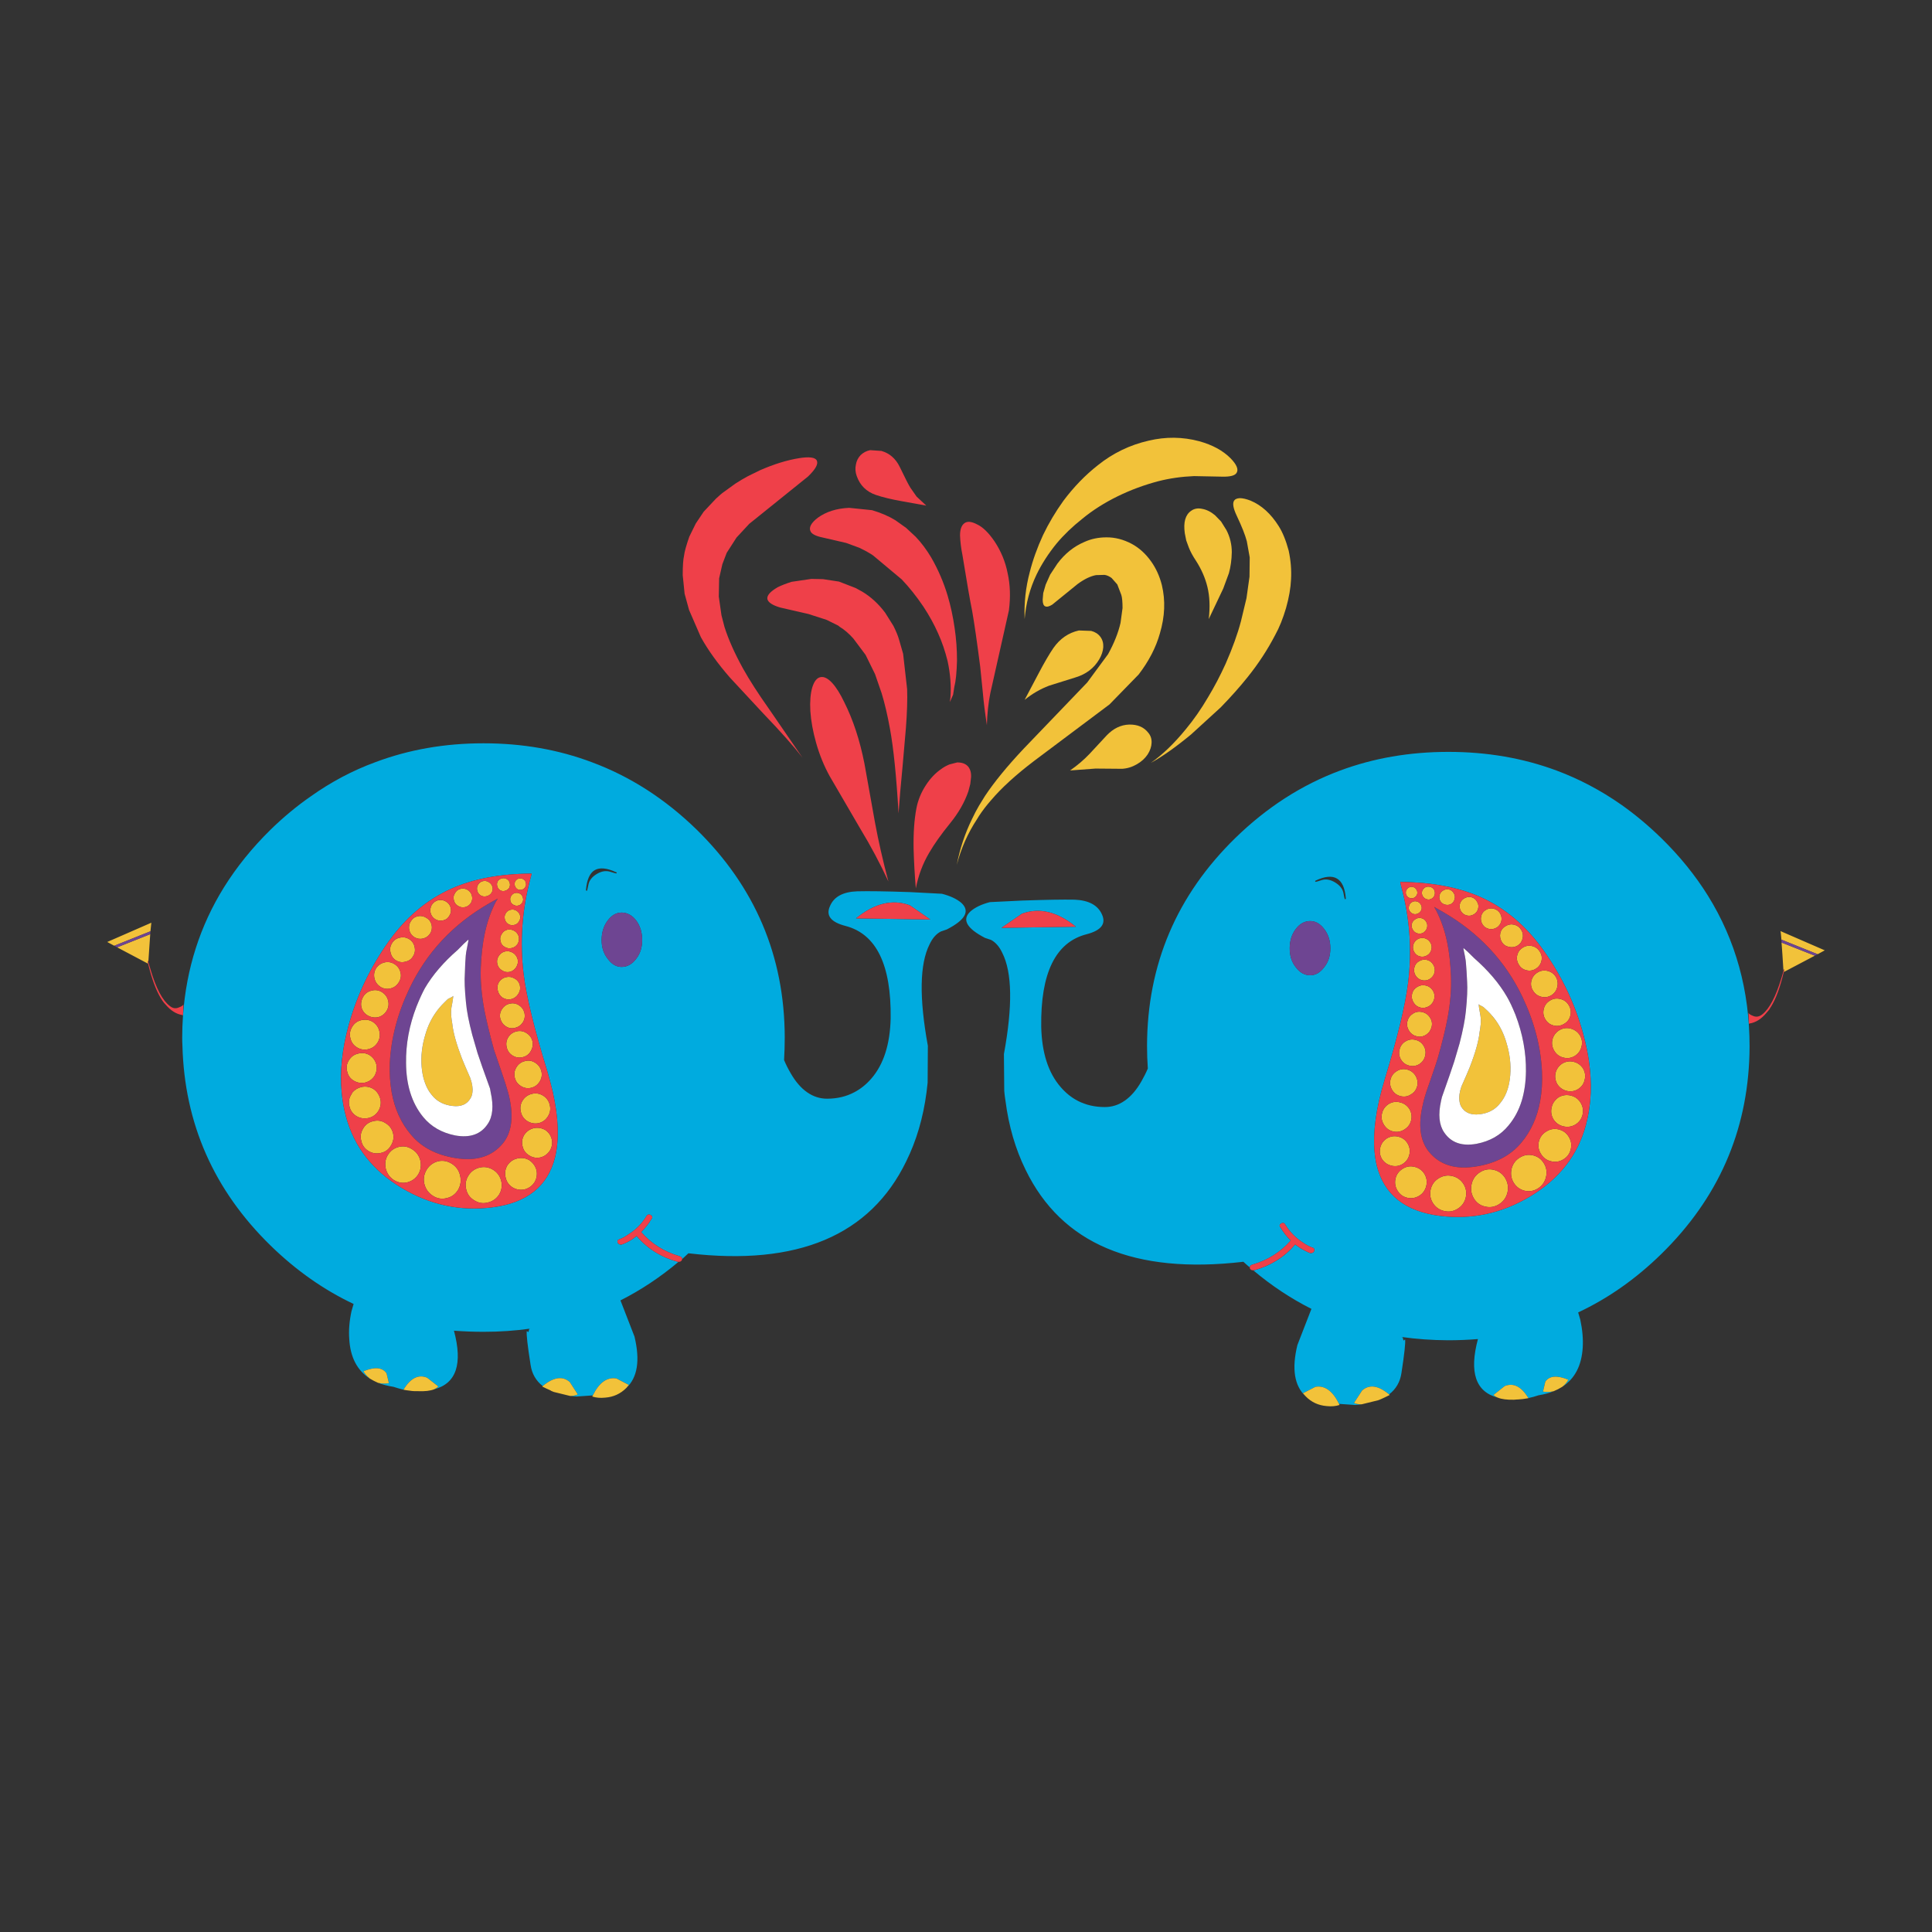 <?xml version="1.0" encoding="utf-8"?>
<!-- Generator: Adobe Illustrator 16.0.0, SVG Export Plug-In . SVG Version: 6.00 Build 0)  -->
<!DOCTYPE svg PUBLIC "-//W3C//DTD SVG 1.1//EN" "http://www.w3.org/Graphics/SVG/1.1/DTD/svg11.dtd">
<svg version="1.1" id="Layer_1" xmlns="http://www.w3.org/2000/svg" xmlns:xlink="http://www.w3.org/1999/xlink" x="0px" y="0px"
	 width="300px" height="300px" viewBox="0 0 300 300" enable-background="new 0 0 300 300" xml:space="preserve">
<rect x="0" y="0" width="300" height="300" fill="#333333" stroke="none"/>
<g>
	<path fill-rule="evenodd" clip-rule="evenodd" fill="#00ABDF" d="M242.584,215.345c0.012-0.023,0.035-0.04,0.069-0.052
		c0.404-0.334,0.692-0.687,0.865-1.056c-1.752-0.714-2.94-0.61-3.563,0.312l-0.363,1.539c0.6,0.093,1.158,0.069,1.677-0.069
		c-0.714,0.289-1.504,0.502-2.368,0.641c-0.543,0.185-1.066,0.329-1.574,0.433c-1.084-1.787-2.307-2.411-3.667-1.868l-1.746,1.384
		c0.161,0.173,0.38,0.312,0.657,0.415c-3.436-0.899-4.462-3.932-3.078-9.097c-1.522,0.126-3.067,0.189-4.635,0.189
		c-2.502-0.011-4.93-0.185-7.282-0.519l0.226,0.069l0.139,0.502l0.241-0.19c0.081,0.507-0.108,2.253-0.569,5.24
		c-0.208,1.383-0.849,2.484-1.921,3.303c-1.66-1.396-3.055-1.596-4.185-0.605l-1.263,1.938c0.334,0.149,0.732,0.219,1.193,0.208
		c-0.322,0.034-0.657,0.069-1.003,0.104l-2.508-0.173c-0.991-2.007-2.214-2.89-3.666-2.646l-1.938,1.002
		c0.139,0.162,0.276,0.317,0.416,0.469c-1.753-1.614-2.18-4.267-1.281-7.956l2.18-5.621c-3.182-1.603-6.191-3.597-9.027-5.983h0.104
		c2.594-0.716,4.728-2.053,6.399-4.013c0.23,0.173,0.467,0.341,0.709,0.502c0.622,0.38,1.164,0.656,1.626,0.829h0.12
		c0.254,0,0.421-0.108,0.501-0.328c0.093-0.288-0.028-0.473-0.362-0.553c-0.381-0.127-0.842-0.375-1.384-0.744
		c-1.118-0.715-2.035-1.648-2.75-2.802c-0.126-0.253-0.334-0.316-0.622-0.189c-0.288,0.207-0.329,0.414-0.121,0.622
		c0.449,0.772,0.98,1.453,1.591,2.041c-1.579,1.811-3.568,3.061-5.966,3.753c-0.266,0.069-0.393,0.213-0.381,0.432
		c-0.347-0.287-0.681-0.582-1.004-0.882c-16.948,1.982-28.218-2.772-33.81-14.268c-1.579-3.206-2.623-6.779-3.13-10.723
		c-0.082-0.496-0.145-1.003-0.191-1.521l-0.052-5.742c1.372-7.448,1.285-12.688-0.259-15.721c-0.45-0.957-1.032-1.626-1.747-2.006
		l-0.934-0.312c-2.871-1.487-3.621-2.859-2.249-4.116c0.715-0.622,1.719-1.101,3.01-1.436l4.98-0.242
		c3.701-0.126,6.428-0.173,8.181-0.138c2.202,0.092,3.62,0.864,4.254,2.317c0.657,1.452-0.155,2.474-2.438,3.061
		c-4.785,1.245-7.119,6.03-7.004,14.354c0.092,4.036,1.096,7.154,3.009,9.356c0.796,0.923,1.684,1.638,2.663,2.145
		c1.246,0.646,2.646,0.969,4.203,0.969c1.107,0,2.127-0.323,3.061-0.969c0.969-0.657,1.84-1.66,2.612-3.009
		c0.392-0.681,0.727-1.35,1.003-2.007c-0.081-1.176-0.121-2.356-0.121-3.545c0.034-12.613,4.612-23.37,13.732-32.271
		c4.876-4.75,10.29-8.232,16.239-10.446c5.199-1.937,10.808-2.905,16.827-2.905c6.007,0,11.609,0.968,16.81,2.905
		c3.517,1.314,6.849,3.073,9.997,5.274c2.179,1.534,4.271,3.281,6.277,5.241c2.848,2.79,5.251,5.759,7.212,8.906
		c4.312,6.93,6.468,14.735,6.468,23.417c0,0.392-0.005,0.784-0.018,1.176c-0.322,12.095-4.895,22.454-13.715,31.078
		c-3.942,3.851-8.237,6.866-12.884,9.046l0.329,1.123c0.333,1.545,0.461,2.986,0.38,4.324
		C245.594,212.053,244.533,214.088,242.584,215.345z M246.926,170.933c0.288-3.251-0.081-6.733-1.106-10.445
		c-1.257-4.623-3.31-8.936-6.157-12.937c-2.687-3.782-5.921-6.525-9.702-8.232c-3.459-1.545-7.639-2.334-12.539-2.369l0.139,0.605
		c1.36,4.958,1.724,9.984,1.09,15.08c-0.438,3.493-1.632,8.435-3.581,14.821c-0.368,1.211-0.68,2.369-0.933,3.477
		c-0.889,3.978-1.003,7.333-0.347,10.065c1.131,4.52,4.399,7.12,9.807,7.8c4.957,0.611,9.621-0.393,13.991-3.01
		c4.52-2.709,7.407-6.404,8.664-11.085C246.573,173.492,246.799,172.235,246.926,170.933z M167.061,143.901
		c-2.871-2.34-5.662-3.015-8.371-2.023l-3.182,2.196L167.061,143.901z M92.055,216.677l-2.508,0.173
		c-0.334-0.034-0.675-0.064-1.02-0.086c0.461,0,0.859-0.082,1.192-0.243l-1.245-1.92c-1.118-0.979-2.519-0.772-4.202,0.623
		c-1.061-0.83-1.689-1.931-1.885-3.303c-0.473-2.998-0.669-4.745-0.588-5.24l0.259,0.173l0.122-0.502l0.207-0.052
		c-2.352,0.334-4.779,0.502-7.28,0.502c-1.557,0-3.096-0.059-4.618-0.173c1.383,5.164,0.363,8.196-3.061,9.097
		c0.253-0.116,0.466-0.26,0.64-0.433l-1.747-1.366c-1.36-0.554-2.582,0.069-3.667,1.867c-0.507-0.127-1.026-0.276-1.556-0.449
		c-0.888-0.139-1.689-0.347-2.404-0.623c0.531,0.139,1.096,0.155,1.695,0.052l-0.363-1.521c-0.634-0.935-1.827-1.043-3.58-0.329
		c0.185,0.37,0.483,0.721,0.899,1.056c0.012,0.022,0.029,0.046,0.052,0.069c-1.949-1.269-3.003-3.31-3.165-6.122
		c-0.104-1.326,0.012-2.768,0.346-4.325l0.329-1.123c-4.635-2.19-8.924-5.205-12.867-9.045
		c-8.832-8.612-13.403-18.973-13.714-31.078c-0.023-0.38-0.034-0.778-0.034-1.193c0-1.153,0.04-2.306,0.121-3.458
		c0.519-7.287,2.641-13.929,6.365-19.924c1.971-3.159,4.375-6.134,7.211-8.924c2.006-1.96,4.099-3.695,6.278-5.206
		c3.148-2.237,6.48-4.001,9.996-5.292c5.2-1.96,10.804-2.94,16.81-2.94c6.019,0,11.628,0.979,16.828,2.94
		c5.938,2.202,11.351,5.678,16.239,10.428c9.108,8.912,13.68,19.669,13.714,32.271c0,1.2-0.035,2.382-0.104,3.546
		c0.277,0.669,0.612,1.338,1.003,2.007c0.761,1.337,1.625,2.34,2.594,3.009c0.945,0.657,1.972,0.986,3.079,0.986
		c1.556,0,2.957-0.329,4.202-0.986c0.98-0.507,1.868-1.216,2.663-2.128c1.914-2.201,2.917-5.326,3.01-9.373
		c0.104-8.313-2.231-13.092-7.004-14.337c-2.283-0.588-3.09-1.614-2.421-3.078c0.611-1.453,2.018-2.22,4.22-2.3
		c1.752-0.047,4.484-0.006,8.198,0.121l4.963,0.259c1.303,0.334,2.312,0.807,3.026,1.418c1.372,1.269,0.623,2.641-2.249,4.116
		l-0.951,0.329c-0.714,0.369-1.297,1.037-1.747,2.006c-1.533,3.032-1.62,8.278-0.259,15.737l-0.034,5.726
		c-0.058,0.518-0.116,1.02-0.173,1.504c-0.519,3.943-1.569,7.512-3.147,10.705c-5.592,11.518-16.868,16.28-33.828,14.285
		c-0.311,0.3-0.634,0.6-0.968,0.899c0-0.219-0.139-0.369-0.415-0.449c-2.387-0.692-4.371-1.943-5.949-3.753
		c0.611-0.589,1.147-1.269,1.608-2.041c0.196-0.196,0.145-0.404-0.155-0.622c-0.276-0.116-0.485-0.059-0.623,0.173
		c-0.703,1.164-1.62,2.104-2.75,2.818c-0.531,0.369-0.986,0.623-1.366,0.762c-0.334,0.08-0.461,0.259-0.38,0.535
		c0.104,0.22,0.271,0.329,0.501,0.329h0.121c0.473-0.161,1.014-0.426,1.625-0.795c0.254-0.186,0.49-0.364,0.71-0.537
		c1.683,1.972,3.822,3.31,6.416,4.013h0.086c-2.837,2.386-5.84,4.382-9.01,5.983l2.179,5.621c0.888,3.701,0.467,6.358-1.263,7.973
		c0.116-0.15,0.242-0.306,0.381-0.468l-1.919-1.002C94.257,213.805,93.034,214.681,92.055,216.677z M132.921,142.604l11.535,0.173
		l-3.165-2.196C138.594,139.578,135.804,140.252,132.921,142.604z M208.601,138.627c0.115,0.622,0.185,0.945,0.208,0.968
		c0.023,0.023,0.052,0.035,0.087,0.035c0.022-0.012,0.046-0.029,0.068-0.052c0.013-0.012,0.018-0.035,0.018-0.069
		c-0.126-1.591-0.582-2.617-1.366-3.079c-0.784-0.473-1.896-0.369-3.338,0.312c-0.023,0.012-0.04,0.034-0.052,0.069
		c-0.012,0.011-0.012,0.035,0,0.069c0.012,0.023,0.035,0.041,0.069,0.052c0.022,0.011,0.347-0.081,0.968-0.277
		c0.635-0.196,1.314-0.075,2.041,0.363C208.031,137.456,208.463,137.992,208.601,138.627z M201.199,144.265
		c-0.623,0.83-0.934,1.827-0.934,2.992c0,1.164,0.311,2.139,0.934,2.923c0.623,0.842,1.372,1.262,2.249,1.262
		c0.829,0,1.556-0.42,2.179-1.262c0.634-0.784,0.95-1.759,0.95-2.923c0-1.165-0.316-2.162-0.95-2.992
		c-0.623-0.83-1.35-1.245-2.179-1.245C202.571,143.02,201.822,143.435,201.199,144.265z M82.404,136.24l0.155-0.588
		c-4.911,0.023-9.091,0.813-12.538,2.369c-3.782,1.706-7.016,4.444-9.702,8.215c-2.837,4.001-4.895,8.318-6.175,12.954
		c-1.026,3.701-1.39,7.177-1.089,10.428c0.115,1.304,0.34,2.56,0.674,3.771c1.257,4.692,4.145,8.388,8.665,11.085
		c4.369,2.617,9.033,3.621,13.991,3.01c5.418-0.669,8.688-3.27,9.806-7.8c0.657-2.721,0.542-6.077-0.346-10.065
		c-0.254-1.095-0.559-2.248-0.917-3.459c-1.971-6.399-3.177-11.346-3.615-14.838C80.692,146.236,81.055,141.209,82.404,136.24z
		 M92.677,135.704c0.726-0.426,1.406-0.542,2.041-0.346c0.634,0.196,0.957,0.283,0.969,0.26c0.045,0,0.069-0.018,0.069-0.052
		c0-0.023,0-0.046,0-0.069c0-0.035-0.024-0.052-0.069-0.052c-1.441-0.668-2.554-0.778-3.338-0.329
		c-0.772,0.45-1.227,1.488-1.366,3.113c0,0.012,0.012,0.029,0.035,0.053c0.023,0.022,0.041,0.034,0.052,0.034
		c0.046,0,0.081-0.012,0.104-0.034c0.011-0.023,0.08-0.347,0.207-0.969C91.518,136.678,91.951,136.142,92.677,135.704z
		 M98.799,142.95c-0.634-0.83-1.395-1.245-2.282-1.245c-0.83,0-1.551,0.415-2.163,1.245c-0.622,0.83-0.934,1.839-0.934,3.026
		c0,1.142,0.312,2.104,0.934,2.889c0.612,0.853,1.333,1.279,2.163,1.279c0.888,0,1.648-0.427,2.282-1.279
		c0.612-0.784,0.917-1.747,0.917-2.889C99.716,144.789,99.411,143.78,98.799,142.95z"/>
	<path fill-rule="evenodd" clip-rule="evenodd" fill="#F2C23A" d="M202.739,216.815c-0.14-0.151-0.277-0.307-0.416-0.469
		l1.938-1.002c1.452-0.243,2.675,0.64,3.666,2.646c0.023,0.058,0.046,0.114,0.068,0.173c-0.576,0.195-1.238,0.253-1.988,0.173
		C204.716,218.233,203.626,217.726,202.739,216.815z M211.438,218.061c-0.461,0.011-0.859-0.059-1.193-0.208l1.263-1.938
		c1.13-0.99,2.524-0.79,4.185,0.605c0.035,0.035,0.07,0.063,0.104,0.087c-0.45,0.23-0.883,0.438-1.297,0.622l-0.087,0.035
		c-0.139,0.068-0.282,0.127-0.433,0.172L211.438,218.061z M232.571,217.022c-0.277-0.104-0.496-0.242-0.657-0.415l1.746-1.384
		c1.36-0.543,2.583,0.081,3.667,1.868c0.012,0,0.017,0.006,0.017,0.017c-0.288,0.046-0.588,0.092-0.898,0.139
		c-0.288,0.034-0.565,0.058-0.83,0.069h-0.104c-0.139,0.012-0.282,0.023-0.433,0.034
		C233.995,217.374,233.159,217.265,232.571,217.022z M242.584,215.345c-0.402,0.253-0.842,0.478-1.314,0.674
		c-0.519,0.139-1.077,0.162-1.677,0.069l0.363-1.539c0.622-0.922,1.811-1.025,3.563-0.312c-0.173,0.369-0.461,0.722-0.865,1.056
		C242.619,215.305,242.596,215.321,242.584,215.345z M276.637,146.357l5.171,2.041l-4.824,2.542
		c0.034-0.139,0.063-0.271,0.086-0.397L277,150.525l-0.068,0.19C276.815,148.824,276.718,147.372,276.637,146.357z M282.24,148.173
		l-5.621-2.265c-0.068-0.854-0.12-1.298-0.155-1.332l6.884,2.992L282.24,148.173z M241.807,153.274
		c-0.127,0.542-0.427,0.963-0.899,1.263c-0.496,0.3-1.021,0.381-1.574,0.243c-0.554-0.14-0.979-0.45-1.28-0.934
		c-0.311-0.496-0.396-1.016-0.259-1.558c0.139-0.553,0.456-0.979,0.951-1.279c0.484-0.3,1.009-0.381,1.574-0.242
		c0.554,0.138,0.979,0.449,1.279,0.934C241.875,152.197,241.944,152.722,241.807,153.274z M243.588,156.077
		c0.312,0.506,0.397,1.043,0.259,1.607c-0.138,0.577-0.461,1.009-0.968,1.298c-0.508,0.312-1.05,0.397-1.626,0.26
		c-0.564-0.139-0.997-0.462-1.297-0.969c-0.301-0.496-0.381-1.025-0.242-1.591c0.126-0.565,0.45-1.004,0.968-1.314
		c0.496-0.312,1.026-0.393,1.592-0.242C242.85,155.252,243.288,155.569,243.588,156.077z M243.864,159.708
		c0.622,0.162,1.106,0.508,1.453,1.038c0.335,0.565,0.421,1.152,0.259,1.764c-0.149,0.623-0.495,1.107-1.038,1.453
		c-0.564,0.335-1.152,0.421-1.763,0.26c-0.623-0.15-1.096-0.496-1.419-1.038c-0.346-0.565-0.443-1.158-0.294-1.781
		c0.161-0.61,0.52-1.089,1.072-1.436C242.677,159.646,243.253,159.559,243.864,159.708z M244.366,164.879
		c0.622,0.162,1.106,0.508,1.453,1.038c0.321,0.565,0.403,1.159,0.241,1.781c-0.138,0.611-0.484,1.09-1.037,1.436
		c-0.542,0.323-1.124,0.409-1.747,0.26c-0.623-0.161-1.106-0.507-1.453-1.038c-0.322-0.564-0.414-1.152-0.276-1.764
		c0.161-0.623,0.514-1.106,1.056-1.453C243.155,164.816,243.743,164.73,244.366,164.879z M243.917,170.119
		c0.541,0.127,0.979,0.399,1.314,0.813c0.068,0.092,0.138,0.19,0.207,0.294c0.357,0.589,0.455,1.217,0.294,1.886
		c-0.161,0.656-0.536,1.163-1.124,1.521c-0.588,0.335-1.211,0.421-1.868,0.259c-0.657-0.161-1.164-0.524-1.521-1.09
		c-0.346-0.587-0.438-1.21-0.277-1.866c0.081-0.381,0.242-0.716,0.484-1.004c0.161-0.207,0.363-0.393,0.605-0.554
		C242.631,170.046,243.259,169.959,243.917,170.119z M242.758,180.029c-0.6,0.369-1.24,0.467-1.92,0.294
		c-0.68-0.16-1.198-0.542-1.557-1.141c-0.38-0.601-0.49-1.24-0.328-1.92c0.173-0.691,0.564-1.217,1.176-1.573
		c0.588-0.369,1.222-0.474,1.902-0.313c0.692,0.173,1.217,0.561,1.574,1.158c0.368,0.601,0.467,1.245,0.294,1.938
		C243.737,179.153,243.357,179.671,242.758,180.029z M169.447,97.968c0.61,0.162,1.083,0.467,1.418,0.917
		c0.334,0.449,0.484,0.991,0.449,1.625c-0.047,0.611-0.254,1.234-0.623,1.868c-0.807,1.372-2.028,2.306-3.666,2.802l-4.134,1.297
		c-1.36,0.519-2.622,1.25-3.787,2.196l2.128-4.03c0.922-1.752,1.7-3.089,2.335-4.012c1.026-1.464,2.346-2.375,3.959-2.732
		L169.447,97.968z M171.816,83.44c1.313-0.012,2.617,0.323,3.908,1.003c1.176,0.634,2.19,1.556,3.044,2.767
		c0.75,1.061,1.297,2.271,1.643,3.632c0.577,2.398,0.474,4.912-0.312,7.541c-0.61,2.167-1.706,4.283-3.285,6.347l-4.531,4.652
		l-11.674,8.751c-2.859,2.168-5.107,4.22-6.745,6.157c-0.669,0.761-1.28,1.557-1.833,2.387c-0.104,0.162-0.201,0.323-0.294,0.484
		c-1.441,2.179-2.496,4.554-3.165,7.125c0.473-2.491,1.263-4.866,2.37-7.125c0.334-0.715,0.697-1.407,1.089-2.075
		c0.3-0.496,0.605-0.992,0.917-1.488c1.441-2.167,3.44-4.611,6.001-7.333l9.875-10.29l3.234-4.393
		c0.945-1.718,1.591-3.338,1.937-4.86l0.312-2.3c0-0.969-0.063-1.648-0.19-2.041l-0.622-1.625l-0.883-1.003
		c-0.357-0.266-0.72-0.427-1.089-0.484l-1.332,0.035c-0.865,0.162-1.811,0.617-2.837,1.366l-3.96,3.217
		c-0.473,0.3-0.842,0.386-1.107,0.26c-0.253-0.116-0.38-0.461-0.38-1.038l0.087-1.021l0.381-1.314l0.691-1.539l1.124-1.712
		c1.164-1.557,2.565-2.681,4.202-3.372C169.429,83.677,170.57,83.44,171.816,83.44z M192.033,80.068
		c-0.542-1.142-0.674-1.919-0.397-2.334c0.149-0.231,0.444-0.357,0.882-0.381c0.449,0,1.003,0.127,1.66,0.381
		c1.707,0.714,3.165,2.035,4.376,3.96c0.61,0.957,1.13,2.231,1.556,3.822c0.323,1.522,0.444,3.003,0.363,4.444
		c-0.057,1.338-0.316,2.825-0.778,4.462c-0.483,1.637-1.043,3.026-1.678,4.168c-1.198,2.306-2.628,4.491-4.289,6.555
		c-1.187,1.487-2.576,3.049-4.167,4.687l-4.618,4.22c-2.387,1.971-4.468,3.441-6.243,4.41c1.821-1.28,3.626-3.016,5.413-5.206
		c1.245-1.499,2.398-3.153,3.459-4.963c0.991-1.637,1.908-3.384,2.75-5.24c1.072-2.444,1.861-4.635,2.369-6.572l0.864-3.597
		l0.468-3.338l0.034-2.992l-0.45-2.508C193.354,83.077,192.829,81.751,192.033,80.068z M189.612,80.985l0.83,1.332
		c0.553,1.072,0.83,2.219,0.83,3.441c-0.023,1.165-0.173,2.248-0.45,3.251l-0.881,2.387l-2.249,4.739
		c0.219-1.879,0.15-3.545-0.207-4.999c-0.335-1.383-0.923-2.732-1.765-4.046c-0.496-0.738-0.87-1.43-1.124-2.076l-0.398-1.089
		l-0.225-1.125c-0.241-1.718,0.092-2.882,1.004-3.493c0.473-0.334,1.031-0.433,1.677-0.294c0.692,0.116,1.366,0.45,2.023,1.003
		L189.612,80.985z M186.223,68.516c2.04,0.565,3.654,1.441,4.842,2.628c0.969,0.992,1.286,1.752,0.952,2.283
		c-0.255,0.427-1.016,0.623-2.283,0.588l-4.324-0.086c-1.949,0.081-3.799,0.346-5.551,0.795c-2.191,0.576-4.289,1.354-6.296,2.334
		c-2.052,1.003-3.886,2.168-5.499,3.494c-1.545,1.222-2.877,2.502-3.995,3.839c-1.269,1.557-2.307,3.165-3.113,4.825
		c-1.037,2.167-1.654,4.474-1.851,6.918c-0.104-2.491,0.161-4.923,0.796-7.298c0.473-1.879,1.159-3.793,2.058-5.742
		c0.877-1.833,1.932-3.608,3.165-5.327c1.603-2.144,3.39-3.989,5.361-5.534c2.329-1.867,4.952-3.136,7.869-3.805
		C181.017,67.795,183.64,67.824,186.223,68.516z M178.197,117.165c-0.415,0.611-0.968,1.112-1.659,1.504
		c-0.728,0.427-1.493,0.663-2.301,0.709l-4.134-0.035l-3.942,0.294c1.129-0.784,2.139-1.643,3.026-2.577l2.681-2.888
		c1.025-1.061,2.173-1.614,3.44-1.66c1.304-0.035,2.296,0.38,2.976,1.245c0.381,0.438,0.559,0.963,0.536,1.574
		C178.798,115.942,178.59,116.553,178.197,117.165z M97.26,215.518c-0.911,0.911-2.006,1.412-3.286,1.505
		c-0.75,0.08-1.418,0.022-2.006-0.173c0.034-0.058,0.063-0.116,0.086-0.173c0.979-1.996,2.202-2.872,3.667-2.629l1.919,1.002
		C97.502,215.212,97.375,215.367,97.26,215.518z M58.693,214.722c-0.45-0.196-0.881-0.421-1.297-0.674
		c-0.023-0.023-0.04-0.047-0.052-0.069c-0.416-0.335-0.714-0.686-0.899-1.056c1.752-0.714,2.946-0.605,3.58,0.329l0.363,1.521
		C59.789,214.877,59.224,214.86,58.693,214.722z M62.654,215.794c1.084-1.798,2.306-2.421,3.667-1.867l1.747,1.366
		c-0.173,0.173-0.386,0.316-0.64,0.433c-0.6,0.241-1.442,0.339-2.525,0.293c-0.15,0-0.294,0-0.433,0h-0.104
		c-0.265-0.011-0.536-0.04-0.813-0.086c-0.324-0.034-0.629-0.081-0.917-0.139H62.654z M84.272,215.224
		c1.684-1.396,3.084-1.603,4.202-0.623l1.245,1.92c-0.333,0.161-0.731,0.243-1.192,0.243l-2.542-0.624
		c-0.139-0.057-0.277-0.114-0.415-0.173l-0.086-0.068c-0.416-0.173-0.847-0.376-1.297-0.605
		C84.208,215.27,84.237,215.246,84.272,215.224z M18.19,147.102l5.136-2.041c-0.058,1.015-0.155,2.462-0.293,4.341l-0.052-0.173
		h-0.07c0.024,0.138,0.052,0.276,0.086,0.414L18.19,147.102z M23.361,144.61l-5.621,2.249l-1.089-0.589l6.848-2.991
		C23.488,143.313,23.442,143.758,23.361,144.61z M236.221,144.403c0.254,0.415,0.322,0.858,0.207,1.331
		c-0.115,0.484-0.381,0.854-0.795,1.107c-0.428,0.242-0.876,0.306-1.35,0.189c-0.484-0.104-0.848-0.362-1.089-0.777
		c-0.254-0.427-0.329-0.883-0.226-1.366c0.115-0.473,0.386-0.831,0.813-1.073c0.414-0.265,0.864-0.34,1.349-0.224
		C235.604,143.705,235.967,143.977,236.221,144.403z M229.337,139.993c0.22,0.334,0.283,0.691,0.19,1.072
		c-0.092,0.403-0.317,0.709-0.675,0.917c-0.334,0.207-0.697,0.265-1.09,0.172c-0.392-0.104-0.691-0.322-0.898-0.656
		c-0.207-0.347-0.266-0.721-0.173-1.125c0.104-0.38,0.322-0.668,0.657-0.864c0.357-0.219,0.731-0.282,1.123-0.19
		C228.853,139.41,229.141,139.636,229.337,139.993z M229.994,142.275c0.092-0.426,0.334-0.755,0.727-0.985
		c0.381-0.23,0.783-0.294,1.211-0.19c0.426,0.104,0.761,0.346,1.002,0.727c0.221,0.393,0.283,0.795,0.191,1.211
		c-0.115,0.438-0.357,0.772-0.727,1.003c-0.403,0.23-0.813,0.294-1.228,0.19c-0.438-0.104-0.768-0.346-0.986-0.727
		C229.954,143.111,229.891,142.702,229.994,142.275z M239.351,149.229c-0.127,0.519-0.415,0.916-0.864,1.193
		c-0.462,0.288-0.945,0.368-1.453,0.242c-0.53-0.127-0.928-0.421-1.193-0.883c-0.288-0.461-0.369-0.951-0.242-1.47
		c0.127-0.507,0.421-0.899,0.882-1.176c0.438-0.276,0.923-0.352,1.453-0.225c0.508,0.126,0.899,0.421,1.176,0.882
		C239.396,148.242,239.478,148.721,239.351,149.229z M225.014,138.125c0.322,0.081,0.565,0.271,0.727,0.571
		c0.173,0.276,0.219,0.576,0.138,0.898c-0.081,0.335-0.259,0.589-0.535,0.762c-0.277,0.161-0.583,0.202-0.917,0.121
		c-0.335-0.081-0.589-0.26-0.761-0.536c-0.173-0.288-0.22-0.594-0.139-0.917c0.081-0.334,0.266-0.582,0.553-0.743
		C224.368,138.097,224.679,138.045,225.014,138.125z M222.056,137.71c0.266,0.058,0.474,0.202,0.623,0.433
		c0.127,0.242,0.161,0.495,0.104,0.761s-0.207,0.473-0.449,0.623c-0.242,0.149-0.49,0.19-0.743,0.121
		c-0.277-0.069-0.49-0.219-0.641-0.45c-0.149-0.242-0.196-0.496-0.138-0.761c0.068-0.266,0.229-0.479,0.483-0.64
		C221.526,137.67,221.779,137.641,222.056,137.71z M221.054,144.801c-0.289,0.173-0.595,0.22-0.917,0.139
		c-0.334-0.081-0.582-0.266-0.744-0.554c-0.185-0.288-0.242-0.594-0.173-0.917c0.081-0.322,0.271-0.57,0.571-0.743
		c0.288-0.185,0.594-0.236,0.916-0.156c0.334,0.081,0.583,0.266,0.743,0.554c0.174,0.277,0.22,0.582,0.14,0.917
		C221.509,144.352,221.33,144.604,221.054,144.801z M220.742,141.203c-0.081,0.254-0.242,0.456-0.484,0.605
		c-0.242,0.139-0.49,0.179-0.743,0.121c-0.266-0.069-0.474-0.225-0.624-0.467c-0.149-0.242-0.184-0.49-0.104-0.743
		c0.059-0.277,0.202-0.484,0.433-0.623c0.242-0.149,0.496-0.19,0.761-0.121c0.266,0.058,0.474,0.208,0.623,0.45
		C220.753,140.667,220.8,140.927,220.742,141.203z M219.946,138.143c0.127,0.208,0.167,0.427,0.121,0.657
		c-0.069,0.254-0.214,0.443-0.433,0.57c-0.195,0.127-0.415,0.156-0.657,0.087c-0.253-0.047-0.438-0.179-0.553-0.397
		c-0.128-0.196-0.162-0.422-0.104-0.675c0.057-0.23,0.195-0.415,0.414-0.554c0.196-0.127,0.415-0.161,0.657-0.104
		S219.819,137.924,219.946,138.143z M219.618,150.248c0.104-0.438,0.346-0.767,0.727-0.985c0.392-0.242,0.801-0.312,1.228-0.207
		c0.427,0.104,0.755,0.351,0.985,0.743c0.23,0.381,0.294,0.79,0.19,1.228c-0.104,0.415-0.346,0.744-0.726,0.986
		c-0.381,0.23-0.79,0.294-1.229,0.19c-0.414-0.104-0.743-0.347-0.985-0.727C219.578,151.085,219.515,150.676,219.618,150.248z
		 M219.445,146.755c0.092-0.381,0.311-0.68,0.656-0.899c0.347-0.207,0.71-0.265,1.09-0.173c0.392,0.104,0.691,0.323,0.899,0.657
		c0.22,0.357,0.276,0.721,0.173,1.09c-0.081,0.403-0.3,0.709-0.657,0.917c-0.346,0.207-0.715,0.265-1.106,0.173
		c-0.38-0.093-0.675-0.312-0.882-0.657C219.41,147.516,219.353,147.147,219.445,146.755z M221.417,153.033
		c0.449,0.104,0.813,0.369,1.089,0.796c0.242,0.403,0.306,0.841,0.189,1.314c-0.126,0.473-0.392,0.835-0.795,1.089
		c-0.427,0.254-0.871,0.329-1.332,0.226c-0.473-0.116-0.829-0.381-1.072-0.797c-0.265-0.426-0.34-0.876-0.225-1.349
		s0.387-0.83,0.813-1.072C220.488,152.987,220.933,152.918,221.417,153.033z M222.073,158.049c0.277,0.438,0.352,0.91,0.226,1.418
		c-0.139,0.53-0.427,0.934-0.865,1.21c-0.461,0.289-0.945,0.369-1.453,0.242c-0.529-0.139-0.928-0.432-1.193-0.882
		c-0.288-0.45-0.369-0.939-0.241-1.47c0.127-0.508,0.415-0.899,0.864-1.176c0.449-0.288,0.939-0.364,1.47-0.226
		C221.398,157.293,221.797,157.587,222.073,158.049z M219.791,161.473c0.554,0.126,0.979,0.438,1.279,0.934
		c0.288,0.474,0.363,0.992,0.225,1.557c-0.126,0.542-0.432,0.968-0.916,1.28c-0.484,0.288-1.004,0.363-1.557,0.224
		c-0.553-0.137-0.974-0.443-1.263-0.916c-0.3-0.496-0.38-1.015-0.242-1.556c0.127-0.565,0.433-0.992,0.917-1.28
		C218.718,161.415,219.237,161.334,219.791,161.473z M215.917,167.629c0.138-0.563,0.466-1.002,0.985-1.314
		c0.484-0.299,1.009-0.38,1.574-0.242c0.576,0.15,1.015,0.468,1.314,0.952c0.311,0.507,0.403,1.043,0.276,1.607
		c-0.15,0.589-0.479,1.027-0.985,1.314c-0.496,0.324-1.033,0.41-1.609,0.26c-0.564-0.139-0.997-0.455-1.297-0.951
		C215.865,168.748,215.778,168.206,215.917,167.629z M229.752,160.262c0.162-0.911,0.226-1.591,0.19-2.041
		c-0.012-0.23-0.068-0.616-0.173-1.158c-0.092-0.473-0.145-0.853-0.156-1.142c0,0.069,0.243,0.22,0.727,0.449
		c0.034,0.024,0.271,0.243,0.71,0.657c0.438,0.438,0.847,0.917,1.228,1.436c0.727,1.027,1.273,2.18,1.643,3.459
		c0.531,1.729,0.727,3.413,0.588,5.051c-0.127,1.603-0.553,2.922-1.279,3.96c-0.185,0.254-0.381,0.496-0.588,0.727
		c-0.749,0.784-1.724,1.239-2.923,1.367c-1.314,0.148-2.255-0.243-2.819-1.177c-0.149-0.277-0.241-0.582-0.276-0.917
		c-0.093-0.622,0.011-1.366,0.312-2.231c0.657-1.476,1.095-2.49,1.313-3.043C229.112,163.421,229.613,161.622,229.752,160.262z
		 M234.075,185.184c-0.195,0.784-0.634,1.39-1.313,1.815c-0.692,0.427-1.418,0.542-2.179,0.347
		c-0.762-0.174-1.344-0.606-1.747-1.298c-0.404-0.703-0.508-1.447-0.312-2.23c0.184-0.773,0.616-1.373,1.297-1.799
		c0.669-0.427,1.384-0.548,2.145-0.363c0.772,0.185,1.366,0.623,1.781,1.314C234.151,183.673,234.26,184.41,234.075,185.184z
		 M235.027,183.627c-0.381-0.657-0.484-1.372-0.312-2.146c0.196-0.749,0.611-1.318,1.245-1.711c0.669-0.428,1.371-0.548,2.109-0.363
		c0.728,0.173,1.292,0.599,1.695,1.279c0.381,0.646,0.479,1.344,0.294,2.093c-0.185,0.762-0.6,1.349-1.245,1.764
		c-0.657,0.403-1.354,0.52-2.093,0.347C235.995,184.705,235.43,184.283,235.027,183.627z M219.116,173.976
		c-0.149,0.612-0.502,1.085-1.056,1.419c-0.553,0.347-1.141,0.443-1.764,0.295c-0.623-0.162-1.095-0.521-1.418-1.073
		c-0.335-0.541-0.427-1.124-0.276-1.746c0.149-0.623,0.502-1.107,1.056-1.454c0.541-0.321,1.123-0.403,1.746-0.241
		c0.622,0.149,1.106,0.496,1.452,1.038C219.18,172.766,219.267,173.354,219.116,173.976z M215.363,176.761
		c0.554-0.322,1.142-0.409,1.765-0.26c0.622,0.15,1.101,0.496,1.435,1.038c0.335,0.554,0.427,1.142,0.277,1.764
		c-0.15,0.623-0.502,1.106-1.055,1.453c-0.554,0.322-1.136,0.403-1.747,0.242c-0.623-0.15-1.106-0.496-1.453-1.038
		c-0.322-0.553-0.409-1.142-0.259-1.763C214.476,177.584,214.821,177.107,215.363,176.761z M216.988,184.854
		c-0.346-0.576-0.443-1.193-0.293-1.851c0.161-0.657,0.536-1.164,1.124-1.522c0.564-0.356,1.176-0.455,1.833-0.293
		c0.668,0.161,1.182,0.53,1.539,1.106c0.347,0.588,0.438,1.211,0.276,1.867c-0.161,0.658-0.524,1.165-1.089,1.522
		c-0.6,0.357-1.233,0.456-1.902,0.295C217.831,185.817,217.335,185.442,216.988,184.854z M222.16,184.664
		c0.185-0.749,0.604-1.319,1.263-1.712c0.668-0.404,1.377-0.513,2.127-0.329c0.738,0.185,1.308,0.601,1.712,1.246
		c0.404,0.657,0.513,1.366,0.329,2.127c-0.185,0.738-0.605,1.309-1.263,1.712s-1.361,0.514-2.11,0.328
		c-0.737-0.173-1.313-0.587-1.729-1.245C222.085,186.123,221.976,185.414,222.16,184.664z M61.928,152.531
		c-0.3,0.495-0.727,0.813-1.28,0.951c-0.554,0.139-1.078,0.058-1.574-0.242c-0.473-0.312-0.779-0.732-0.917-1.263
		c-0.138-0.553-0.069-1.077,0.208-1.573c0.323-0.496,0.761-0.813,1.314-0.951c0.542-0.139,1.061-0.058,1.557,0.242
		s0.813,0.732,0.951,1.297C62.326,151.522,62.239,152.036,61.928,152.531z M63.519,145.821c0.45,0.276,0.732,0.669,0.848,1.176
		c0.138,0.542,0.063,1.038-0.225,1.487c-0.253,0.449-0.651,0.732-1.193,0.848c-0.507,0.139-0.986,0.074-1.436-0.19
		c-0.461-0.276-0.749-0.687-0.864-1.228c-0.138-0.508-0.069-0.986,0.207-1.436c0.277-0.461,0.669-0.749,1.176-0.865
		C62.573,145.476,63.069,145.545,63.519,145.821z M67.012,143.572c0.115,0.497,0.046,0.951-0.207,1.367
		c-0.266,0.415-0.635,0.68-1.107,0.795s-0.922,0.047-1.349-0.207c-0.416-0.254-0.68-0.617-0.795-1.09
		c-0.104-0.473-0.035-0.917,0.207-1.332c0.254-0.438,0.617-0.715,1.09-0.83c0.473-0.104,0.922-0.022,1.349,0.242
		C66.614,142.749,66.885,143.1,67.012,143.572z M68.033,139.785c0.438-0.092,0.847-0.022,1.228,0.208
		c0.392,0.242,0.634,0.57,0.727,0.985c0.104,0.427,0.034,0.83-0.208,1.211c-0.208,0.392-0.53,0.634-0.968,0.727
		c-0.416,0.104-0.819,0.046-1.211-0.173c-0.38-0.23-0.628-0.565-0.743-1.003c-0.093-0.416-0.035-0.819,0.172-1.211
		C67.295,140.138,67.629,139.89,68.033,139.785z M73.273,139.076c0.104,0.393,0.057,0.767-0.138,1.124
		c-0.22,0.335-0.524,0.554-0.917,0.657c-0.404,0.081-0.772,0.018-1.107-0.19c-0.346-0.207-0.559-0.513-0.64-0.916
		c-0.104-0.369-0.045-0.721,0.174-1.055c0.195-0.357,0.483-0.583,0.864-0.675c0.392-0.104,0.767-0.046,1.125,0.173
		C72.968,138.413,73.18,138.708,73.273,139.076z M54.561,169.93c0.057-0.104,0.115-0.208,0.173-0.312
		c0.357-0.403,0.801-0.674,1.332-0.813c0.646-0.161,1.268-0.074,1.868,0.26c0.254,0.161,0.461,0.347,0.623,0.554
		c0.231,0.3,0.398,0.64,0.502,1.021c0.15,0.646,0.052,1.263-0.294,1.851c-0.357,0.576-0.864,0.945-1.521,1.106
		c-0.669,0.15-1.297,0.059-1.885-0.276c-0.576-0.357-0.94-0.858-1.09-1.504C54.082,171.146,54.18,170.519,54.561,169.93z
		 M57.362,163.824c0.554,0.357,0.911,0.842,1.073,1.453c0.138,0.611,0.045,1.205-0.277,1.781c-0.345,0.531-0.824,0.876-1.435,1.038
		c-0.634,0.139-1.228,0.046-1.782-0.277c-0.553-0.333-0.899-0.818-1.037-1.452c-0.162-0.611-0.07-1.188,0.276-1.729
		c0.334-0.554,0.813-0.9,1.436-1.038C56.226,163.438,56.809,163.513,57.362,163.824z M54.404,161.196
		c-0.15-0.612-0.057-1.193,0.277-1.747s0.807-0.899,1.418-1.038c0.623-0.149,1.205-0.069,1.747,0.242
		c0.565,0.357,0.917,0.842,1.055,1.453c0.162,0.611,0.075,1.199-0.259,1.764c-0.334,0.542-0.807,0.888-1.418,1.038
		c-0.634,0.16-1.228,0.074-1.781-0.26C54.889,162.314,54.543,161.83,54.404,161.196z M57.103,157.685
		c-0.519-0.299-0.848-0.737-0.986-1.314c-0.115-0.541-0.023-1.071,0.276-1.59c0.289-0.509,0.732-0.83,1.333-0.969
		c0.553-0.139,1.072-0.064,1.556,0.225c0.519,0.323,0.847,0.767,0.986,1.332c0.139,0.576,0.058,1.112-0.242,1.607
		c-0.3,0.484-0.732,0.808-1.297,0.969C58.152,158.06,57.61,157.973,57.103,157.685z M70.056,156.907
		c-0.046,0.461,0.012,1.142,0.173,2.041c0.138,1.359,0.64,3.164,1.504,5.413c0.219,0.553,0.651,1.567,1.297,3.043
		c0.3,0.854,0.41,1.592,0.329,2.214c-0.035,0.346-0.133,0.652-0.294,0.917c-0.553,0.957-1.487,1.354-2.801,1.193
		c-1.211-0.139-2.191-0.6-2.94-1.384c-0.196-0.219-0.392-0.461-0.587-0.727c-0.704-1.038-1.125-2.357-1.263-3.96
		c-0.139-1.638,0.058-3.321,0.587-5.05c0.369-1.28,0.923-2.433,1.661-3.46c0.369-0.518,0.772-0.99,1.211-1.418
		c0.426-0.438,0.663-0.657,0.709-0.657c0.495-0.229,0.743-0.374,0.743-0.433c-0.022,0.277-0.074,0.652-0.155,1.125
		C70.114,156.307,70.056,156.688,70.056,156.907z M72.391,184.683c-0.185-0.75-0.075-1.454,0.329-2.111
		c0.392-0.645,0.963-1.065,1.712-1.262c0.749-0.185,1.458-0.076,2.127,0.328c0.646,0.393,1.066,0.962,1.263,1.712
		c0.185,0.75,0.081,1.459-0.312,2.127c-0.415,0.646-0.997,1.062-1.746,1.245c-0.75,0.196-1.454,0.087-2.111-0.328
		C72.985,186.002,72.564,185.432,72.391,184.683z M65.905,183.886c-0.196-0.772-0.086-1.516,0.329-2.23
		c0.415-0.681,1.009-1.124,1.781-1.332c0.761-0.173,1.481-0.039,2.162,0.398c0.669,0.426,1.09,1.025,1.262,1.798
		c0.196,0.772,0.098,1.511-0.293,2.215c-0.416,0.69-0.998,1.123-1.747,1.297c-0.772,0.207-1.499,0.092-2.179-0.347
		C66.54,185.247,66.102,184.646,65.905,183.886z M61.928,178.093c0.726-0.185,1.424-0.058,2.092,0.381
		c0.634,0.392,1.05,0.962,1.245,1.711c0.174,0.772,0.076,1.482-0.293,2.128c-0.416,0.669-0.992,1.095-1.729,1.28
		c-0.727,0.172-1.424,0.052-2.093-0.364c-0.634-0.415-1.049-0.998-1.245-1.747c-0.173-0.772-0.075-1.47,0.293-2.092
		C60.613,178.698,61.189,178.266,61.928,178.093z M59.853,174.392c0.611,0.356,1.002,0.877,1.176,1.557
		c0.161,0.68,0.052,1.325-0.329,1.937c-0.346,0.611-0.865,0.992-1.556,1.142c-0.692,0.161-1.332,0.064-1.92-0.294
		c-0.6-0.369-0.974-0.894-1.124-1.573c-0.185-0.681-0.086-1.326,0.293-1.938c0.358-0.599,0.871-0.973,1.54-1.123
		C58.625,173.913,59.264,174.011,59.853,174.392z M78.772,180.981c0.381-0.577,0.894-0.94,1.54-1.09
		c0.668-0.162,1.292-0.076,1.868,0.259c0.564,0.381,0.939,0.894,1.124,1.539c0.139,0.669,0.041,1.292-0.293,1.868
		c-0.357,0.564-0.865,0.939-1.522,1.125c-0.669,0.148-1.297,0.052-1.885-0.295c-0.577-0.357-0.94-0.871-1.09-1.54
		C78.351,182.191,78.438,181.568,78.772,180.981z M81.142,177.989c-0.162-0.612-0.075-1.199,0.259-1.765
		c0.358-0.531,0.842-0.876,1.453-1.038c0.611-0.138,1.205-0.052,1.782,0.26c0.53,0.334,0.876,0.819,1.037,1.453
		c0.138,0.61,0.046,1.193-0.276,1.746c-0.358,0.553-0.842,0.911-1.453,1.073c-0.623,0.138-1.199,0.045-1.729-0.277
		C81.637,179.107,81.28,178.622,81.142,177.989z M82.56,169.86c0.635-0.161,1.228-0.069,1.782,0.276
		c0.53,0.334,0.871,0.807,1.02,1.419c0.162,0.622,0.075,1.21-0.259,1.764c-0.334,0.553-0.807,0.911-1.418,1.072
		c-0.634,0.139-1.228,0.04-1.782-0.294c-0.542-0.334-0.881-0.808-1.02-1.419c-0.162-0.634-0.076-1.227,0.259-1.78
		C81.476,170.367,81.949,170.021,82.56,169.86z M79.931,167.318c-0.138-0.553-0.052-1.084,0.26-1.591
		c0.299-0.497,0.732-0.813,1.297-0.952c0.577-0.161,1.113-0.08,1.608,0.242c0.507,0.313,0.83,0.755,0.968,1.332
		c0.139,0.554,0.053,1.084-0.259,1.592c-0.3,0.495-0.732,0.818-1.297,0.967c-0.576,0.14-1.112,0.053-1.608-0.259
		C80.393,168.35,80.069,167.906,79.931,167.318z M81.73,160.4c0.495,0.3,0.813,0.726,0.951,1.28c0.115,0.542,0.023,1.06-0.276,1.556
		c-0.266,0.473-0.674,0.779-1.228,0.917c-0.576,0.139-1.101,0.058-1.573-0.242c-0.474-0.288-0.779-0.709-0.917-1.263
		s-0.069-1.066,0.208-1.539c0.299-0.496,0.731-0.813,1.297-0.951C80.744,160.02,81.257,160.101,81.73,160.4z M80.554,156.077
		c0.45,0.276,0.744,0.674,0.882,1.193c0.115,0.53,0.034,1.02-0.243,1.47c-0.276,0.438-0.68,0.727-1.21,0.864
		c-0.507,0.139-0.992,0.059-1.453-0.242c-0.427-0.276-0.709-0.68-0.847-1.21c-0.115-0.508-0.035-0.98,0.242-1.418
		c0.276-0.45,0.669-0.744,1.176-0.883C79.631,155.726,80.116,155.8,80.554,156.077z M77.475,152.497
		c0.277-0.403,0.64-0.657,1.09-0.761c0.473-0.116,0.916-0.047,1.332,0.207c0.438,0.23,0.714,0.588,0.83,1.072
		c0.104,0.473,0.023,0.911-0.242,1.314c-0.253,0.414-0.617,0.687-1.09,0.813c-0.449,0.114-0.893,0.045-1.332-0.208
		c-0.392-0.266-0.645-0.635-0.761-1.106C77.175,153.356,77.233,152.912,77.475,152.497z M77.423,148.484
		c0.231-0.392,0.565-0.64,1.003-0.743c0.415-0.093,0.818-0.023,1.21,0.207c0.369,0.219,0.617,0.554,0.744,1.003
		c0.092,0.415,0.023,0.819-0.208,1.211c-0.242,0.381-0.57,0.628-0.985,0.743c-0.438,0.104-0.842,0.035-1.211-0.207
		c-0.392-0.23-0.64-0.554-0.743-0.969C77.118,149.269,77.182,148.854,77.423,148.484z M78.772,144.368
		c0.381-0.08,0.744-0.022,1.09,0.174c0.357,0.219,0.588,0.519,0.692,0.899c0.081,0.392,0.022,0.766-0.173,1.123
		c-0.219,0.335-0.519,0.548-0.9,0.641c-0.392,0.104-0.766,0.046-1.124-0.174c-0.358-0.195-0.571-0.501-0.64-0.916
		c-0.104-0.369-0.046-0.721,0.173-1.055C78.087,144.703,78.38,144.472,78.772,144.368z M74.103,138.281
		c-0.081-0.312-0.04-0.605,0.121-0.882c0.174-0.3,0.421-0.491,0.744-0.571c0.334-0.081,0.646-0.029,0.935,0.156
		c0.276,0.15,0.466,0.398,0.571,0.744c0.081,0.334,0.029,0.64-0.156,0.916c-0.173,0.266-0.427,0.438-0.761,0.52
		c-0.334,0.08-0.64,0.04-0.916-0.121C74.362,138.869,74.184,138.615,74.103,138.281z M79.153,137.122
		c0.069,0.266,0.035,0.524-0.104,0.778c-0.162,0.219-0.381,0.363-0.657,0.433c-0.253,0.069-0.501,0.034-0.744-0.104
		c-0.23-0.161-0.375-0.368-0.433-0.622c-0.081-0.276-0.052-0.536,0.086-0.778c0.15-0.219,0.357-0.363,0.623-0.433
		c0.276-0.069,0.531-0.034,0.761,0.104C78.939,136.638,79.096,136.846,79.153,137.122z M80.761,142.189
		c0.081,0.288,0.018,0.594-0.19,0.916c-0.15,0.277-0.392,0.45-0.726,0.52c-0.334,0.08-0.64,0.034-0.917-0.139
		c-0.277-0.173-0.456-0.421-0.536-0.743c-0.081-0.335-0.035-0.641,0.138-0.917c0.162-0.288,0.409-0.473,0.744-0.554
		c0.323-0.08,0.628-0.034,0.917,0.139C80.49,141.596,80.681,141.855,80.761,142.189z M81.09,140.166
		c-0.138,0.242-0.346,0.393-0.623,0.449c-0.266,0.058-0.514,0.018-0.744-0.121c-0.253-0.138-0.41-0.334-0.467-0.588
		c-0.069-0.3-0.034-0.553,0.104-0.761c0.162-0.266,0.369-0.427,0.623-0.484c0.277-0.058,0.536-0.018,0.778,0.121
		c0.231,0.139,0.375,0.346,0.433,0.623C81.274,139.659,81.24,139.912,81.09,140.166z M81.263,136.534
		c0.219,0.115,0.346,0.294,0.381,0.536c0.081,0.254,0.052,0.479-0.086,0.675c-0.116,0.219-0.306,0.357-0.571,0.415
		c-0.231,0.058-0.444,0.028-0.64-0.087c-0.219-0.139-0.357-0.334-0.415-0.588c-0.058-0.219-0.029-0.438,0.086-0.657
		c0.138-0.219,0.322-0.357,0.553-0.415C80.836,136.355,81.067,136.396,81.263,136.534z"/>
	<path fill-rule="evenodd" clip-rule="evenodd" fill="#6E4592" d="M276.619,145.908l5.621,2.265l-0.433,0.226l-5.171-2.041
		C276.637,146.196,276.632,146.046,276.619,145.908z M17.74,146.859l5.621-2.249c0,0.139-0.012,0.288-0.035,0.45l-5.136,2.041
		L17.74,146.859z M227.815,152.445c0.068,1.071,0.006,2.577-0.19,4.514c-0.127,1.326-0.455,3.015-0.985,5.067l-0.831,2.818
		c-0.322,1.003-0.956,2.837-1.902,5.5c-0.057,0.195-0.104,0.392-0.138,0.588c-0.473,2.121-0.312,3.759,0.484,4.912
		c1.072,1.591,2.749,2.179,5.032,1.764c2.087-0.404,3.736-1.35,4.946-2.836c0.922-1.096,1.608-2.376,2.059-3.84
		c0.414-1.36,0.634-2.883,0.657-4.565c0.034-2.929-0.508-5.857-1.626-8.786c-0.473-1.175-0.917-2.116-1.332-2.818
		c-1.188-2.053-2.882-4.047-5.085-5.984c-0.703-0.715-1.25-1.233-1.643-1.557l-0.017,0.104c0.011,0.046,0.092,0.443,0.241,1.193
		c0.092,0.461,0.145,0.853,0.156,1.176C227.7,150.306,227.758,151.223,227.815,152.445z M223.008,141.377l-0.313-0.554l1.333,0.761
		c5.592,3.229,9.719,7.639,12.383,13.229c1.845,3.887,2.853,7.749,3.026,11.588c0.069,1.626-0.023,3.137-0.277,4.531
		c-0.449,2.56-1.441,4.745-2.975,6.555c-1.638,1.937-3.937,3.147-6.9,3.632c-3.263,0.553-5.741-0.219-7.437-2.317
		c-1.349-1.706-1.654-4.128-0.916-7.264c0.034-0.195,0.081-0.398,0.138-0.605c0.242-0.899,0.594-1.983,1.056-3.251
		c0.634-1.822,1.015-2.958,1.141-3.407c0.703-2.479,1.211-4.56,1.522-6.243c0.426-2.317,0.599-4.462,0.519-6.434
		c-0.081-2.006-0.276-3.759-0.588-5.258C224.351,144.529,223.78,142.875,223.008,141.377z M201.199,144.265
		c0.623-0.83,1.372-1.245,2.249-1.245c0.829,0,1.556,0.415,2.179,1.245c0.634,0.83,0.95,1.827,0.95,2.992
		c0,1.164-0.316,2.139-0.95,2.923c-0.623,0.842-1.35,1.262-2.179,1.262c-0.877,0-1.626-0.42-2.249-1.262
		c-0.623-0.784-0.934-1.759-0.934-2.923C200.266,146.092,200.576,145.095,201.199,144.265z M72.183,151.147
		c0.035-1.222,0.081-2.139,0.138-2.749c0.023-0.323,0.086-0.721,0.191-1.193c0.138-0.75,0.213-1.142,0.225-1.177l-0.018-0.12
		c-0.403,0.334-0.945,0.858-1.626,1.573c-2.213,1.925-3.919,3.914-5.119,5.966c-0.392,0.716-0.824,1.661-1.297,2.837
		c-1.13,2.917-1.671,5.846-1.625,8.786c0.012,1.671,0.225,3.188,0.64,4.548c0.45,1.465,1.13,2.75,2.041,3.856
		c1.223,1.477,2.871,2.422,4.946,2.836c2.306,0.416,3.989-0.178,5.05-1.78c0.784-1.142,0.939-2.779,0.466-4.912
		c-0.035-0.196-0.069-0.393-0.104-0.588c-0.968-2.663-1.614-4.496-1.937-5.5l-0.813-2.802c-0.542-2.052-0.871-3.741-0.986-5.067
		C72.161,153.713,72.103,152.209,72.183,151.147z M60.527,165.104c0.185-3.852,1.199-7.713,3.044-11.588
		c2.664-5.603,6.785-10.013,12.365-13.229l1.366-0.761l-0.329,0.536c-0.771,1.51-1.342,3.164-1.711,4.963
		c-0.323,1.499-0.524,3.252-0.605,5.258c-0.069,1.972,0.109,4.122,0.537,6.451c0.322,1.671,0.824,3.753,1.504,6.243
		c0.138,0.426,0.525,1.557,1.159,3.39c0.45,1.291,0.795,2.375,1.038,3.251c0.057,0.22,0.109,0.421,0.155,0.604
		c0.726,3.148,0.421,5.57-0.917,7.265c-1.694,2.098-4.173,2.877-7.436,2.335c-2.975-0.484-5.269-1.695-6.883-3.632
		c-1.534-1.811-2.531-4.002-2.992-6.572C60.567,168.223,60.47,166.718,60.527,165.104z M98.799,142.95
		c0.612,0.83,0.917,1.839,0.917,3.026c0,1.142-0.305,2.104-0.917,2.889c-0.634,0.853-1.395,1.279-2.282,1.279
		c-0.83,0-1.551-0.427-2.163-1.279c-0.622-0.784-0.934-1.747-0.934-2.889c0-1.188,0.312-2.196,0.934-3.026
		c0.612-0.83,1.333-1.245,2.163-1.245C97.404,141.705,98.165,142.12,98.799,142.95z"/>
	<path fill-rule="evenodd" clip-rule="evenodd" fill="#EF4049" d="M277,150.525l0.069,0.018c-0.022,0.126-0.052,0.259-0.086,0.397
		c-0.081,0.334-0.162,0.657-0.243,0.969c-0.564,2.121-1.227,3.718-1.988,4.79l0.104-0.104c-0.069,0.08-0.128,0.155-0.173,0.225
		c-0.127,0.162-0.255,0.312-0.381,0.45c-0.808,0.968-1.688,1.521-2.646,1.66l-0.086,0.087l-0.069-1.782
		c0.034,0.185,0.306,0.369,0.813,0.554c0.449,0.162,0.894,0.069,1.332-0.277c1.106-0.876,2.093-2.743,2.957-5.603
		C276.74,151.471,276.874,151.01,277,150.525z M22.998,149.643c-0.034-0.138-0.063-0.276-0.086-0.414h0.07l0.052,0.173
		c0.114,0.415,0.235,0.818,0.363,1.211c0.841,2.858,1.828,4.721,2.958,5.586c0.426,0.356,0.864,0.449,1.314,0.276
		c0.519-0.185,0.79-0.363,0.813-0.537l-0.069,1.766l-0.086-0.087c-0.945-0.139-1.821-0.687-2.628-1.643
		c-0.139-0.14-0.266-0.288-0.381-0.45c-0.046-0.046-0.075-0.086-0.086-0.121c-0.75-1.083-1.413-2.681-1.989-4.79
		C23.16,150.301,23.079,149.978,22.998,149.643z M194.61,197.255h-0.034c-0.243,0-0.409-0.104-0.502-0.312
		c-0.012-0.058-0.012-0.104,0-0.139c-0.012-0.219,0.115-0.362,0.381-0.432c2.397-0.692,4.387-1.942,5.966-3.753
		c-0.61-0.588-1.142-1.269-1.591-2.041c-0.208-0.208-0.167-0.415,0.121-0.622c0.288-0.127,0.496-0.063,0.622,0.189
		c0.715,1.153,1.632,2.087,2.75,2.802c0.542,0.369,1.003,0.617,1.384,0.744c0.334,0.08,0.455,0.265,0.362,0.553
		c-0.08,0.22-0.247,0.328-0.501,0.328h-0.12c-0.462-0.173-1.004-0.449-1.626-0.829c-0.242-0.161-0.479-0.329-0.709-0.502
		c-1.672,1.96-3.806,3.297-6.399,4.013H194.61z M242.758,180.029c0.6-0.358,0.979-0.876,1.142-1.556
		c0.173-0.693,0.074-1.338-0.294-1.938c-0.357-0.598-0.882-0.985-1.574-1.158c-0.681-0.161-1.314-0.057-1.902,0.313
		c-0.611,0.356-1.003,0.882-1.176,1.573c-0.162,0.68-0.052,1.319,0.328,1.92c0.358,0.599,0.877,0.98,1.557,1.141
		C241.518,180.496,242.158,180.398,242.758,180.029z M243.917,170.119c-0.658-0.16-1.286-0.073-1.886,0.26
		c-0.242,0.161-0.444,0.347-0.605,0.554c-0.242,0.288-0.403,0.623-0.484,1.004c-0.161,0.656-0.068,1.279,0.277,1.866
		c0.357,0.565,0.864,0.929,1.521,1.09c0.657,0.162,1.28,0.076,1.868-0.259c0.588-0.358,0.963-0.865,1.124-1.521
		c0.161-0.669,0.063-1.297-0.294-1.886c-0.069-0.104-0.139-0.202-0.207-0.294C244.896,170.519,244.458,170.246,243.917,170.119z
		 M244.366,164.879c-0.623-0.148-1.211-0.063-1.764,0.26c-0.542,0.347-0.895,0.83-1.056,1.453c-0.138,0.611-0.046,1.199,0.276,1.764
		c0.347,0.531,0.83,0.877,1.453,1.038c0.623,0.149,1.205,0.063,1.747-0.26c0.553-0.346,0.899-0.824,1.037-1.436
		c0.162-0.622,0.08-1.216-0.241-1.781C245.473,165.387,244.988,165.041,244.366,164.879z M243.864,159.708
		c-0.611-0.149-1.188-0.063-1.729,0.26c-0.553,0.347-0.911,0.825-1.072,1.436c-0.149,0.623-0.052,1.216,0.294,1.781
		c0.323,0.542,0.796,0.888,1.419,1.038c0.61,0.161,1.198,0.075,1.763-0.26c0.543-0.346,0.889-0.83,1.038-1.453
		c0.162-0.611,0.076-1.198-0.259-1.764C244.971,160.216,244.486,159.87,243.864,159.708z M243.588,156.077
		c-0.3-0.508-0.738-0.825-1.314-0.951c-0.565-0.15-1.096-0.069-1.592,0.242c-0.518,0.311-0.842,0.749-0.968,1.314
		c-0.139,0.565-0.059,1.095,0.242,1.591c0.3,0.507,0.732,0.83,1.297,0.969c0.576,0.138,1.118,0.052,1.626-0.26
		c0.507-0.289,0.83-0.721,0.968-1.298C243.985,157.12,243.899,156.583,243.588,156.077z M241.807,153.274
		c0.138-0.553,0.068-1.077-0.208-1.573c-0.3-0.484-0.726-0.796-1.279-0.934c-0.565-0.139-1.09-0.058-1.574,0.242
		c-0.495,0.3-0.813,0.727-0.951,1.279c-0.138,0.542-0.052,1.062,0.259,1.558c0.301,0.483,0.727,0.794,1.28,0.934
		c0.554,0.138,1.078,0.057,1.574-0.243C241.38,154.237,241.68,153.816,241.807,153.274z M246.926,170.933
		c-0.127,1.303-0.353,2.56-0.675,3.771c-1.257,4.681-4.145,8.376-8.664,11.085c-4.37,2.617-9.034,3.621-13.991,3.01
		c-5.407-0.68-8.676-3.28-9.807-7.8c-0.656-2.732-0.542-6.088,0.347-10.065c0.253-1.107,0.564-2.266,0.933-3.477
		c1.949-6.387,3.143-11.328,3.581-14.821c0.634-5.096,0.271-10.122-1.09-15.08l-0.139-0.605c4.9,0.035,9.08,0.824,12.539,2.369
		c3.781,1.707,7.016,4.45,9.702,8.232c2.848,4.001,4.9,8.313,6.157,12.937C246.845,164.199,247.214,167.682,246.926,170.933z
		 M131.088,109.019c1.384,2.744,2.433,5.938,3.148,9.582l1.625,9.079c0.531,2.882,1.228,5.949,2.092,9.201
		c-1.279-2.778-2.755-5.546-4.426-8.301l-4.705-8.076c-0.888-1.614-1.591-3.35-2.11-5.206c-0.484-1.717-0.778-3.343-0.882-4.876
		c-0.081-1.499,0.018-2.721,0.294-3.667c0.3-0.969,0.726-1.505,1.28-1.608c0.553-0.116,1.164,0.19,1.833,0.917
		C129.86,106.753,130.477,107.739,131.088,109.019z M148.624,118.392c0.75-0.011,1.314,0.196,1.695,0.623
		c0.357,0.438,0.514,1.003,0.467,1.695l-0.122,1.038l-0.294,1.124c-0.588,1.707-1.533,3.361-2.836,4.963
		c-1.395,1.718-2.479,3.246-3.251,4.583c-1.002,1.695-1.694,3.54-2.075,5.534c-0.173-2.076-0.288-4.116-0.345-6.122
		c-0.046-2.433,0.098-4.531,0.432-6.295c0.242-1.268,0.726-2.461,1.453-3.58c0.691-1.072,1.493-1.92,2.404-2.542
		c0.312-0.242,0.732-0.479,1.263-0.709L148.624,118.392z M130.275,90.307l2.594,1.003l1.037,0.571
		c1.338,0.807,2.52,1.896,3.546,3.269l1.28,2.041c0.426,0.853,0.721,1.574,0.881,2.162l0.623,2.162l0.623,5.5
		c0.057,1.637-0.006,3.649-0.19,6.036l-0.519,5.966c-0.276,2.825-0.485,5.252-0.623,7.281c-0.334-5.742-0.778-10.117-1.332-13.126
		c-0.381-2.11-0.813-3.955-1.297-5.534l-1.021-2.957l-1.47-2.992l-1.902-2.542c-0.703-0.784-1.4-1.383-2.092-1.798l-0.26-0.208
		l-1.781-0.882l-2.837-0.917l-4.375-1.003c-1.222-0.357-1.891-0.801-2.006-1.332c-0.081-0.554,0.461-1.165,1.626-1.833
		c0.553-0.276,1.268-0.553,2.144-0.83l3.062-0.45l1.799,0.035L130.275,90.307z M133.457,85.066l-2.075-0.761l-3.597-0.831
		c-1.142-0.23-1.793-0.576-1.955-1.037c-0.231-0.588,0.156-1.268,1.158-2.041c1.303-0.945,2.929-1.458,4.877-1.539l3.545,0.363
		c1.395,0.415,2.6,0.934,3.614,1.556l1.678,1.194l1.487,1.383c0.888,0.934,1.695,2.012,2.421,3.234
		c1.083,1.891,1.931,3.863,2.542,5.915c0.473,1.591,0.836,3.274,1.089,5.05c0.243,1.637,0.363,3.303,0.363,4.998
		c-0.046,1.856-0.185,3.228-0.416,4.116l-0.19,1.21l-0.501,1.141l0.087-0.761c0.126-1.775-0.017-3.632-0.433-5.569
		c-0.381-1.556-0.881-3.021-1.505-4.393c-0.599-1.349-1.349-2.709-2.248-4.082c-1.083-1.603-2.208-3.015-3.372-4.237l-4.445-3.719
		C135.111,85.925,134.403,85.527,133.457,85.066z M136.864,70.02c1.257,0.357,2.202,1.176,2.836,2.456
		c0.842,1.752,1.396,2.836,1.661,3.251l0.968,1.384l1.504,1.401l-3.839-0.692c-1.614-0.288-2.946-0.611-3.995-0.968
		c-1.476-0.508-2.468-1.493-2.975-2.958c-0.208-0.588-0.248-1.17-0.121-1.747c0.092-0.565,0.334-1.055,0.726-1.47
		c0.415-0.403,0.911-0.663,1.487-0.778L136.864,70.02z M149.731,81.261c0.45-0.357,1.118-0.3,2.006,0.173
		c0.888,0.415,1.792,1.303,2.716,2.664c0.99,1.499,1.66,3.125,2.006,4.877c0.402,1.776,0.473,3.707,0.207,5.794l-2.889,12.867
		c-0.299,1.464-0.478,3.119-0.535,4.963c-0.3-1.972-0.508-3.638-0.623-4.998l-0.414-4.082c-0.496-3.862-0.912-6.739-1.246-8.63
		c-0.334-1.637-0.836-4.525-1.505-8.665c-0.219-1.083-0.345-2.11-0.38-3.078C149.074,82.224,149.293,81.596,149.731,81.261z
		 M167.061,143.901l-11.553,0.173l3.182-2.196C161.398,140.887,164.189,141.562,167.061,143.901z M105.354,195.94h-0.086
		c-2.594-0.703-4.733-2.041-6.416-4.013c-0.22,0.173-0.456,0.352-0.71,0.537c-0.611,0.369-1.152,0.634-1.625,0.795h-0.121
		c-0.231,0-0.398-0.109-0.501-0.329c-0.081-0.276,0.046-0.455,0.38-0.535c0.38-0.139,0.835-0.393,1.366-0.762
		c1.13-0.715,2.046-1.654,2.75-2.818c0.138-0.231,0.347-0.289,0.623-0.173c0.3,0.218,0.352,0.426,0.155,0.622
		c-0.461,0.772-0.997,1.452-1.608,2.041c1.579,1.81,3.562,3.061,5.949,3.753c0.276,0.08,0.415,0.23,0.415,0.449
		c0,0.034-0.012,0.081-0.035,0.138c-0.08,0.196-0.248,0.295-0.501,0.295H105.354z M132.921,142.604
		c2.882-2.353,5.673-3.026,8.371-2.023l3.165,2.196L132.921,142.604z M229.994,142.275c-0.104,0.427-0.04,0.836,0.19,1.229
		c0.219,0.381,0.548,0.622,0.986,0.727c0.414,0.104,0.824,0.04,1.228-0.19c0.369-0.23,0.611-0.565,0.727-1.003
		c0.092-0.416,0.029-0.818-0.191-1.211c-0.241-0.381-0.576-0.623-1.002-0.727c-0.428-0.104-0.83-0.04-1.211,0.19
		C230.328,141.521,230.086,141.85,229.994,142.275z M229.337,139.993c-0.196-0.357-0.484-0.583-0.865-0.675
		c-0.392-0.092-0.766-0.028-1.123,0.19c-0.335,0.196-0.554,0.484-0.657,0.864c-0.093,0.404-0.034,0.778,0.173,1.125
		c0.207,0.334,0.507,0.553,0.898,0.656c0.393,0.093,0.756,0.035,1.09-0.172c0.357-0.208,0.583-0.514,0.675-0.917
		C229.62,140.685,229.557,140.327,229.337,139.993z M236.221,144.403c-0.254-0.427-0.617-0.698-1.09-0.813
		c-0.484-0.116-0.935-0.041-1.349,0.224c-0.428,0.242-0.698,0.601-0.813,1.073c-0.104,0.483-0.028,0.939,0.226,1.366
		c0.241,0.415,0.604,0.674,1.089,0.777c0.474,0.116,0.922,0.053,1.35-0.189c0.414-0.254,0.68-0.623,0.795-1.107
		C236.543,145.262,236.475,144.818,236.221,144.403z M221.054,144.801c0.276-0.196,0.455-0.449,0.536-0.761
		c0.08-0.335,0.034-0.64-0.14-0.917c-0.16-0.288-0.409-0.473-0.743-0.554c-0.322-0.08-0.628-0.028-0.916,0.156
		c-0.3,0.173-0.49,0.421-0.571,0.743c-0.069,0.323-0.012,0.629,0.173,0.917c0.162,0.288,0.41,0.473,0.744,0.554
		C220.459,145.021,220.765,144.974,221.054,144.801z M222.056,137.71c-0.276-0.069-0.529-0.04-0.761,0.087
		c-0.254,0.161-0.415,0.374-0.483,0.64c-0.059,0.265-0.012,0.519,0.138,0.761c0.15,0.231,0.363,0.381,0.641,0.45
		c0.253,0.069,0.501,0.028,0.743-0.121c0.242-0.15,0.392-0.357,0.449-0.623s0.023-0.519-0.104-0.761
		C222.529,137.912,222.321,137.768,222.056,137.71z M225.014,138.125c-0.335-0.08-0.646-0.028-0.935,0.156
		c-0.287,0.161-0.472,0.409-0.553,0.743c-0.081,0.323-0.034,0.629,0.139,0.917c0.172,0.276,0.426,0.455,0.761,0.536
		c0.334,0.081,0.64,0.04,0.917-0.121c0.276-0.173,0.454-0.427,0.535-0.762c0.081-0.322,0.035-0.622-0.138-0.898
		C225.579,138.396,225.336,138.206,225.014,138.125z M239.351,149.229c0.127-0.508,0.046-0.986-0.242-1.436
		c-0.276-0.461-0.668-0.756-1.176-0.882c-0.53-0.127-1.015-0.052-1.453,0.225c-0.461,0.276-0.755,0.669-0.882,1.176
		c-0.127,0.519-0.046,1.009,0.242,1.47c0.266,0.462,0.663,0.756,1.193,0.883c0.508,0.126,0.991,0.046,1.453-0.242
		C238.936,150.145,239.224,149.747,239.351,149.229z M223.008,141.377c0.772,1.498,1.343,3.152,1.712,4.963
		c0.312,1.499,0.507,3.252,0.588,5.258c0.08,1.972-0.093,4.116-0.519,6.434c-0.312,1.684-0.819,3.764-1.522,6.243
		c-0.126,0.449-0.507,1.585-1.141,3.407c-0.462,1.268-0.813,2.352-1.056,3.251c-0.057,0.207-0.104,0.41-0.138,0.605
		c-0.738,3.136-0.433,5.558,0.916,7.264c1.695,2.099,4.174,2.87,7.437,2.317c2.964-0.484,5.263-1.695,6.9-3.632
		c1.533-1.81,2.525-3.995,2.975-6.555c0.254-1.395,0.347-2.905,0.277-4.531c-0.174-3.839-1.182-7.701-3.026-11.588
		c-2.664-5.591-6.791-10.001-12.383-13.229l-1.333-0.761L223.008,141.377z M215.917,167.629c-0.139,0.577-0.052,1.119,0.259,1.626
		c0.3,0.496,0.732,0.813,1.297,0.951c0.576,0.15,1.113,0.064,1.609-0.26c0.507-0.287,0.835-0.726,0.985-1.314
		c0.127-0.564,0.034-1.101-0.276-1.607c-0.3-0.484-0.738-0.802-1.314-0.952c-0.565-0.138-1.09-0.057-1.574,0.242
		C216.383,166.627,216.055,167.065,215.917,167.629z M219.791,161.473c-0.554-0.139-1.073-0.058-1.557,0.242
		c-0.484,0.288-0.79,0.715-0.917,1.28c-0.138,0.541-0.058,1.06,0.242,1.556c0.289,0.473,0.71,0.779,1.263,0.916
		c0.553,0.14,1.072,0.064,1.557-0.224c0.484-0.313,0.79-0.738,0.916-1.28c0.139-0.564,0.063-1.083-0.225-1.557
		C220.771,161.91,220.345,161.599,219.791,161.473z M222.073,158.049c-0.276-0.462-0.675-0.756-1.193-0.883
		c-0.53-0.139-1.021-0.063-1.47,0.226c-0.449,0.276-0.737,0.668-0.864,1.176c-0.128,0.53-0.047,1.02,0.241,1.47
		c0.266,0.45,0.664,0.743,1.193,0.882c0.508,0.127,0.992,0.047,1.453-0.242c0.438-0.276,0.727-0.68,0.865-1.21
		C222.425,158.959,222.351,158.486,222.073,158.049z M221.417,153.033c-0.484-0.115-0.929-0.046-1.333,0.207
		c-0.426,0.242-0.697,0.6-0.813,1.072s-0.04,0.923,0.225,1.349c0.243,0.416,0.6,0.681,1.072,0.797
		c0.461,0.104,0.905,0.028,1.332-0.226c0.403-0.254,0.669-0.616,0.795-1.089c0.116-0.474,0.053-0.911-0.189-1.314
		C222.229,153.402,221.866,153.137,221.417,153.033z M219.445,146.755c-0.093,0.393-0.035,0.761,0.173,1.107
		c0.207,0.346,0.502,0.564,0.882,0.657c0.392,0.092,0.761,0.034,1.106-0.173c0.357-0.208,0.576-0.514,0.657-0.917
		c0.104-0.369,0.047-0.732-0.173-1.09c-0.208-0.334-0.508-0.553-0.899-0.657c-0.38-0.092-0.743-0.034-1.09,0.173
		C219.756,146.075,219.537,146.374,219.445,146.755z M219.618,150.248c-0.104,0.428-0.04,0.837,0.189,1.229
		c0.242,0.38,0.571,0.622,0.985,0.727c0.439,0.104,0.849,0.04,1.229-0.19c0.38-0.242,0.621-0.571,0.726-0.986
		c0.104-0.438,0.04-0.847-0.19-1.228c-0.23-0.393-0.559-0.64-0.985-0.743c-0.427-0.104-0.836-0.035-1.228,0.207
		C219.964,149.481,219.722,149.811,219.618,150.248z M219.946,138.143c-0.127-0.219-0.312-0.357-0.554-0.415
		s-0.461-0.023-0.657,0.104c-0.219,0.139-0.357,0.323-0.414,0.554c-0.059,0.253-0.024,0.479,0.104,0.675
		c0.115,0.219,0.3,0.351,0.553,0.397c0.242,0.069,0.462,0.04,0.657-0.087c0.219-0.127,0.363-0.316,0.433-0.57
		C220.113,138.569,220.073,138.351,219.946,138.143z M220.742,141.203c0.058-0.276,0.011-0.536-0.139-0.777
		c-0.149-0.242-0.357-0.393-0.623-0.45c-0.265-0.069-0.519-0.028-0.761,0.121c-0.23,0.139-0.374,0.346-0.433,0.623
		c-0.08,0.253-0.046,0.501,0.104,0.743c0.15,0.242,0.358,0.397,0.624,0.467c0.253,0.058,0.501,0.018,0.743-0.121
		C220.5,141.659,220.661,141.457,220.742,141.203z M222.16,184.664c-0.185,0.75-0.075,1.459,0.328,2.127
		c0.416,0.658,0.992,1.072,1.729,1.245c0.749,0.186,1.453,0.075,2.11-0.328s1.078-0.974,1.263-1.712
		c0.184-0.761,0.075-1.47-0.329-2.127c-0.404-0.646-0.974-1.062-1.712-1.246c-0.75-0.184-1.459-0.075-2.127,0.329
		C222.765,183.345,222.345,183.915,222.16,184.664z M216.988,184.854c0.347,0.588,0.843,0.963,1.488,1.125
		c0.669,0.161,1.303,0.063,1.902-0.295c0.564-0.357,0.928-0.864,1.089-1.522c0.162-0.656,0.07-1.279-0.276-1.867
		c-0.357-0.576-0.871-0.945-1.539-1.106c-0.657-0.162-1.269-0.063-1.833,0.293c-0.588,0.358-0.963,0.865-1.124,1.522
		C216.545,183.661,216.643,184.278,216.988,184.854z M215.363,176.761c-0.542,0.347-0.888,0.823-1.037,1.437
		c-0.15,0.621-0.063,1.21,0.259,1.763c0.347,0.542,0.83,0.888,1.453,1.038c0.611,0.161,1.193,0.08,1.747-0.242
		c0.553-0.347,0.904-0.83,1.055-1.453c0.149-0.622,0.058-1.21-0.277-1.764c-0.334-0.542-0.813-0.888-1.435-1.038
		C216.505,176.352,215.917,176.438,215.363,176.761z M219.116,173.976c0.15-0.621,0.063-1.21-0.26-1.763
		c-0.346-0.542-0.83-0.889-1.452-1.038c-0.623-0.162-1.205-0.08-1.746,0.241c-0.554,0.347-0.906,0.831-1.056,1.454
		c-0.15,0.622-0.059,1.205,0.276,1.746c0.323,0.553,0.795,0.911,1.418,1.073c0.623,0.148,1.211,0.052,1.764-0.295
		C218.614,175.061,218.967,174.588,219.116,173.976z M235.027,183.627c0.402,0.656,0.968,1.078,1.694,1.263
		c0.738,0.173,1.436,0.057,2.093-0.347c0.646-0.415,1.061-1.002,1.245-1.764c0.185-0.749,0.087-1.446-0.294-2.093
		c-0.403-0.681-0.968-1.106-1.695-1.279c-0.738-0.185-1.44-0.064-2.109,0.363c-0.634,0.393-1.049,0.962-1.245,1.711
		C234.543,182.255,234.646,182.97,235.027,183.627z M234.075,185.184c0.185-0.773,0.076-1.511-0.328-2.214
		c-0.415-0.691-1.009-1.13-1.781-1.314c-0.761-0.185-1.476-0.063-2.145,0.363c-0.681,0.426-1.113,1.025-1.297,1.799
		c-0.196,0.783-0.093,1.527,0.312,2.23c0.403,0.691,0.985,1.124,1.747,1.298c0.761,0.195,1.486,0.08,2.179-0.347
		C233.441,186.573,233.88,185.968,234.075,185.184z M125.484,73.98l-9.148,7.367l-1.972,2.127l-1.522,2.37l-0.674,1.764
		l-0.501,2.196l-0.052,2.836l0.415,2.905l0.467,1.799c0.611,1.937,1.568,4.087,2.871,6.451c1.026,1.833,2.364,3.915,4.013,6.243
		l5.24,7.627c-1.338-1.741-3.378-4.041-6.123-6.9l-5.154-5.552c-1.891-2.167-3.395-4.26-4.514-6.277l-1.833-4.22l-0.692-2.525
		l-0.293-2.888c0-1.418,0.069-2.427,0.208-3.026c0.057-0.565,0.328-1.545,0.813-2.94l1.003-2.041l1.228-1.833l1.902-2.023
		c0.553-0.508,0.888-0.802,1.002-0.882l2.007-1.453c0.656-0.426,1.308-0.813,1.954-1.159l1.902-0.934
		c2.168-0.945,4.186-1.568,6.053-1.868c1.603-0.253,2.519-0.127,2.75,0.38C127.087,72.043,126.638,72.862,125.484,73.98z
		 M82.404,136.24c-1.349,4.969-1.712,9.996-1.09,15.081c0.438,3.492,1.644,8.438,3.615,14.838c0.357,1.211,0.663,2.364,0.917,3.459
		c0.888,3.988,1.003,7.345,0.346,10.065c-1.118,4.53-4.388,7.131-9.806,7.8c-4.958,0.611-9.622-0.393-13.991-3.01
		c-4.521-2.697-7.408-6.393-8.665-11.085c-0.334-1.211-0.559-2.467-0.674-3.771c-0.3-3.251,0.063-6.727,1.089-10.428
		c1.28-4.636,3.338-8.953,6.175-12.954c2.686-3.771,5.92-6.509,9.702-8.215c3.447-1.557,7.627-2.346,12.538-2.369L82.404,136.24z
		 M73.273,139.076c-0.093-0.368-0.305-0.663-0.64-0.882c-0.357-0.219-0.733-0.276-1.125-0.173c-0.381,0.092-0.669,0.317-0.864,0.675
		c-0.219,0.334-0.277,0.686-0.174,1.055c0.081,0.403,0.294,0.709,0.64,0.916c0.334,0.208,0.703,0.271,1.107,0.19
		c0.393-0.104,0.697-0.322,0.917-0.657C73.33,139.843,73.376,139.469,73.273,139.076z M68.033,139.785
		c-0.403,0.104-0.738,0.353-1.003,0.744c-0.207,0.392-0.265,0.795-0.172,1.211c0.115,0.438,0.363,0.772,0.743,1.003
		c0.392,0.219,0.795,0.276,1.211,0.173c0.438-0.093,0.761-0.335,0.968-0.727c0.242-0.381,0.312-0.784,0.208-1.211
		c-0.093-0.415-0.334-0.743-0.727-0.985C68.88,139.763,68.471,139.693,68.033,139.785z M67.012,143.572
		c-0.127-0.473-0.398-0.823-0.813-1.055c-0.427-0.265-0.876-0.346-1.349-0.242c-0.473,0.115-0.836,0.393-1.09,0.83
		c-0.242,0.415-0.311,0.859-0.207,1.332c0.115,0.473,0.38,0.836,0.795,1.09c0.426,0.254,0.876,0.322,1.349,0.207
		s0.842-0.38,1.107-0.795C67.059,144.523,67.127,144.069,67.012,143.572z M63.519,145.821c-0.449-0.276-0.945-0.346-1.487-0.208
		c-0.507,0.116-0.899,0.404-1.176,0.865c-0.276,0.449-0.345,0.928-0.207,1.436c0.115,0.541,0.403,0.951,0.864,1.228
		c0.45,0.265,0.929,0.329,1.436,0.19c0.542-0.115,0.94-0.398,1.193-0.848c0.288-0.449,0.363-0.945,0.225-1.487
		C64.251,146.49,63.968,146.098,63.519,145.821z M61.928,152.531c0.312-0.495,0.398-1.009,0.259-1.539
		c-0.138-0.564-0.455-0.997-0.951-1.297s-1.014-0.381-1.557-0.242c-0.553,0.139-0.991,0.455-1.314,0.951
		c-0.277,0.496-0.346,1.021-0.208,1.573c0.138,0.53,0.444,0.951,0.917,1.263c0.496,0.3,1.02,0.381,1.574,0.242
		C61.201,153.344,61.628,153.026,61.928,152.531z M57.103,157.685c0.507,0.288,1.049,0.375,1.625,0.26
		c0.565-0.161,0.997-0.484,1.297-0.969c0.3-0.495,0.381-1.031,0.242-1.607c-0.139-0.565-0.467-1.009-0.986-1.332
		c-0.484-0.289-1.003-0.363-1.556-0.225c-0.6,0.139-1.043,0.46-1.333,0.969c-0.299,0.519-0.392,1.049-0.276,1.59
		C56.255,156.947,56.584,157.386,57.103,157.685z M54.404,161.196c0.139,0.634,0.484,1.118,1.038,1.452
		c0.553,0.334,1.147,0.42,1.781,0.26c0.611-0.15,1.083-0.496,1.418-1.038c0.334-0.564,0.421-1.152,0.259-1.764
		c-0.138-0.611-0.49-1.096-1.055-1.453c-0.542-0.312-1.124-0.392-1.747-0.242c-0.611,0.139-1.083,0.484-1.418,1.038
		S54.254,160.584,54.404,161.196z M57.362,163.824c-0.553-0.312-1.136-0.386-1.747-0.225c-0.623,0.138-1.101,0.484-1.436,1.038
		c-0.346,0.541-0.438,1.118-0.276,1.729c0.138,0.634,0.484,1.119,1.037,1.452c0.554,0.323,1.147,0.416,1.782,0.277
		c0.611-0.162,1.09-0.507,1.435-1.038c0.323-0.576,0.416-1.17,0.277-1.781C58.273,164.666,57.916,164.182,57.362,163.824z
		 M54.561,169.93c-0.381,0.589-0.479,1.217-0.294,1.886c0.15,0.646,0.514,1.146,1.09,1.504c0.588,0.335,1.216,0.427,1.885,0.276
		c0.657-0.161,1.164-0.53,1.521-1.106c0.346-0.588,0.444-1.205,0.294-1.851c-0.104-0.381-0.271-0.721-0.502-1.021
		c-0.162-0.207-0.369-0.393-0.623-0.554c-0.6-0.334-1.222-0.421-1.868-0.26c-0.531,0.14-0.975,0.41-1.332,0.813
		C54.676,169.722,54.618,169.825,54.561,169.93z M60.527,165.104c-0.057,1.613,0.04,3.118,0.294,4.514
		c0.461,2.57,1.458,4.762,2.992,6.572c1.614,1.937,3.908,3.147,6.883,3.632c3.263,0.542,5.742-0.237,7.436-2.335
		c1.338-1.694,1.643-4.116,0.917-7.265c-0.046-0.184-0.098-0.385-0.155-0.604c-0.243-0.876-0.588-1.96-1.038-3.251
		c-0.634-1.833-1.021-2.964-1.159-3.39c-0.68-2.49-1.182-4.572-1.504-6.243c-0.427-2.329-0.605-4.479-0.537-6.451
		c0.081-2.006,0.283-3.759,0.605-5.258c0.369-1.799,0.94-3.453,1.711-4.963l0.329-0.536l-1.366,0.761
		c-5.581,3.217-9.702,7.627-12.365,13.229C61.726,157.392,60.711,161.253,60.527,165.104z M59.853,174.392
		c-0.588-0.381-1.228-0.479-1.92-0.294c-0.669,0.15-1.182,0.524-1.54,1.123c-0.38,0.612-0.478,1.258-0.293,1.938
		c0.15,0.68,0.524,1.204,1.124,1.573c0.588,0.358,1.228,0.455,1.92,0.294c0.691-0.149,1.21-0.53,1.556-1.142
		c0.381-0.611,0.49-1.257,0.329-1.937C60.855,175.269,60.463,174.748,59.853,174.392z M61.928,178.093
		c-0.738,0.173-1.314,0.605-1.73,1.297c-0.368,0.622-0.466,1.319-0.293,2.092c0.196,0.749,0.611,1.332,1.245,1.747
		c0.669,0.416,1.366,0.536,2.093,0.364c0.738-0.186,1.314-0.611,1.729-1.28c0.369-0.646,0.467-1.355,0.293-2.128
		c-0.195-0.749-0.611-1.319-1.245-1.711C63.352,178.035,62.654,177.908,61.928,178.093z M65.905,183.886
		c0.196,0.761,0.634,1.361,1.314,1.799c0.681,0.438,1.407,0.554,2.179,0.347c0.749-0.174,1.332-0.606,1.747-1.297
		c0.392-0.704,0.49-1.442,0.293-2.215c-0.172-0.772-0.593-1.372-1.262-1.798c-0.68-0.438-1.401-0.571-2.162-0.398
		c-0.772,0.208-1.366,0.651-1.781,1.332C65.819,182.37,65.709,183.113,65.905,183.886z M72.391,184.683
		c0.173,0.749,0.594,1.319,1.262,1.711c0.657,0.415,1.361,0.524,2.111,0.328c0.749-0.184,1.332-0.599,1.746-1.245
		c0.393-0.668,0.496-1.377,0.312-2.127c-0.196-0.75-0.617-1.319-1.263-1.712c-0.669-0.404-1.378-0.513-2.127-0.328
		c-0.75,0.196-1.32,0.617-1.712,1.262C72.316,183.229,72.206,183.933,72.391,184.683z M81.263,136.534
		c-0.196-0.139-0.426-0.179-0.692-0.121c-0.231,0.058-0.415,0.196-0.553,0.415c-0.116,0.219-0.144,0.438-0.086,0.657
		c0.058,0.254,0.196,0.449,0.415,0.588c0.196,0.115,0.409,0.145,0.64,0.087c0.265-0.058,0.455-0.196,0.571-0.415
		c0.138-0.196,0.167-0.421,0.086-0.675C81.609,136.828,81.481,136.649,81.263,136.534z M81.09,140.166
		c0.15-0.254,0.185-0.507,0.104-0.761c-0.057-0.277-0.202-0.484-0.433-0.623c-0.242-0.139-0.501-0.179-0.778-0.121
		c-0.254,0.058-0.461,0.219-0.623,0.484c-0.138,0.208-0.173,0.461-0.104,0.761c0.058,0.254,0.214,0.45,0.467,0.588
		c0.23,0.139,0.478,0.179,0.744,0.121C80.744,140.559,80.952,140.408,81.09,140.166z M80.761,142.189
		c-0.08-0.334-0.271-0.594-0.57-0.778c-0.289-0.173-0.594-0.219-0.917-0.139c-0.334,0.081-0.582,0.266-0.744,0.554
		c-0.173,0.276-0.219,0.582-0.138,0.917c0.08,0.322,0.259,0.57,0.536,0.743c0.276,0.173,0.582,0.219,0.917,0.139
		c0.334-0.069,0.576-0.242,0.726-0.52C80.778,142.783,80.842,142.478,80.761,142.189z M79.153,137.122
		c-0.057-0.276-0.213-0.484-0.467-0.623c-0.23-0.138-0.484-0.173-0.761-0.104c-0.265,0.069-0.473,0.213-0.623,0.433
		c-0.138,0.242-0.167,0.502-0.086,0.778c0.058,0.254,0.202,0.461,0.433,0.622c0.242,0.139,0.49,0.174,0.744,0.104
		c0.276-0.069,0.496-0.214,0.657-0.433C79.188,137.646,79.222,137.388,79.153,137.122z M74.103,138.281
		c0.081,0.334,0.259,0.588,0.536,0.761c0.276,0.161,0.582,0.201,0.916,0.121c0.334-0.081,0.588-0.254,0.761-0.52
		c0.185-0.276,0.237-0.582,0.156-0.916c-0.104-0.346-0.294-0.594-0.571-0.744c-0.289-0.185-0.6-0.236-0.935-0.156
		c-0.323,0.081-0.57,0.271-0.744,0.571C74.063,137.676,74.022,137.97,74.103,138.281z M78.772,144.368
		c-0.392,0.104-0.685,0.335-0.881,0.692c-0.219,0.334-0.277,0.686-0.173,1.055c0.069,0.415,0.282,0.721,0.64,0.916
		c0.357,0.22,0.732,0.277,1.124,0.174c0.381-0.093,0.681-0.306,0.9-0.641c0.195-0.357,0.253-0.731,0.173-1.123
		c-0.104-0.381-0.334-0.681-0.692-0.899C79.516,144.346,79.153,144.288,78.772,144.368z M77.423,148.484
		c-0.242,0.369-0.306,0.784-0.19,1.245c0.104,0.415,0.352,0.738,0.743,0.969c0.369,0.242,0.773,0.312,1.211,0.207
		c0.416-0.115,0.744-0.362,0.985-0.743c0.231-0.392,0.3-0.796,0.208-1.211c-0.127-0.449-0.375-0.784-0.744-1.003
		c-0.393-0.23-0.796-0.3-1.21-0.207C77.989,147.845,77.654,148.093,77.423,148.484z M77.475,152.497
		c-0.242,0.415-0.3,0.859-0.173,1.332c0.116,0.472,0.369,0.841,0.761,1.106c0.438,0.253,0.883,0.322,1.332,0.208
		c0.473-0.127,0.836-0.399,1.09-0.813c0.266-0.403,0.346-0.842,0.242-1.314c-0.116-0.484-0.392-0.842-0.83-1.072
		c-0.416-0.254-0.859-0.323-1.332-0.207C78.115,151.84,77.752,152.094,77.475,152.497z M80.554,156.077
		c-0.438-0.277-0.923-0.352-1.453-0.226c-0.507,0.139-0.9,0.433-1.176,0.883c-0.276,0.438-0.357,0.91-0.242,1.418
		c0.138,0.53,0.42,0.934,0.847,1.21c0.461,0.301,0.945,0.381,1.453,0.242c0.531-0.138,0.934-0.427,1.21-0.864
		c0.276-0.45,0.357-0.939,0.243-1.47C81.297,156.751,81.003,156.354,80.554,156.077z M81.73,160.4
		c-0.473-0.3-0.986-0.381-1.539-0.242c-0.565,0.139-0.998,0.455-1.297,0.951c-0.277,0.473-0.347,0.985-0.208,1.539
		s0.444,0.975,0.917,1.263c0.473,0.3,0.997,0.381,1.573,0.242c0.554-0.138,0.962-0.444,1.228-0.917
		c0.3-0.496,0.392-1.014,0.276-1.556C82.542,161.126,82.225,160.7,81.73,160.4z M79.931,167.318
		c0.138,0.588,0.461,1.031,0.969,1.331c0.496,0.312,1.032,0.398,1.608,0.259c0.565-0.148,0.997-0.472,1.297-0.967
		c0.312-0.508,0.398-1.038,0.259-1.592c-0.138-0.577-0.461-1.02-0.968-1.332c-0.495-0.322-1.031-0.403-1.608-0.242
		c-0.565,0.139-0.998,0.455-1.297,0.952C79.879,166.234,79.793,166.766,79.931,167.318z M82.56,169.86
		c-0.611,0.161-1.083,0.507-1.418,1.038c-0.334,0.554-0.421,1.146-0.259,1.78c0.138,0.611,0.478,1.085,1.02,1.419
		c0.554,0.334,1.147,0.433,1.782,0.294c0.611-0.161,1.083-0.52,1.418-1.072c0.334-0.554,0.421-1.142,0.259-1.764
		c-0.149-0.612-0.49-1.085-1.02-1.419C83.788,169.791,83.194,169.699,82.56,169.86z M81.142,177.989
		c0.138,0.633,0.496,1.118,1.073,1.452c0.53,0.322,1.106,0.415,1.729,0.277c0.611-0.162,1.095-0.521,1.453-1.073
		c0.323-0.553,0.415-1.136,0.276-1.746c-0.161-0.634-0.507-1.119-1.037-1.453c-0.577-0.312-1.171-0.397-1.782-0.26
		c-0.611,0.162-1.095,0.507-1.453,1.038C81.067,176.79,80.98,177.377,81.142,177.989z M78.772,180.981
		c-0.334,0.587-0.421,1.21-0.259,1.866c0.15,0.669,0.513,1.183,1.09,1.54c0.588,0.347,1.216,0.443,1.885,0.295
		c0.657-0.186,1.165-0.561,1.522-1.125c0.334-0.576,0.433-1.199,0.293-1.868c-0.185-0.646-0.559-1.158-1.124-1.539
		c-0.576-0.335-1.2-0.421-1.868-0.259C79.666,180.041,79.153,180.404,78.772,180.981z"/>
	<path fill-rule="evenodd" clip-rule="evenodd" fill="#FFFFFF" d="M227.815,152.445c-0.058-1.223-0.115-2.14-0.173-2.75
		c-0.012-0.323-0.064-0.715-0.156-1.176c-0.149-0.75-0.23-1.147-0.241-1.193l0.017-0.104c0.393,0.323,0.939,0.842,1.643,1.557
		c2.203,1.938,3.897,3.932,5.085,5.984c0.415,0.702,0.859,1.644,1.332,2.818c1.118,2.929,1.66,5.857,1.626,8.786
		c-0.023,1.683-0.243,3.205-0.657,4.565c-0.45,1.464-1.137,2.744-2.059,3.84c-1.21,1.486-2.859,2.432-4.946,2.836
		c-2.283,0.415-3.96-0.173-5.032-1.764c-0.796-1.153-0.957-2.791-0.484-4.912c0.034-0.196,0.081-0.393,0.138-0.588
		c0.946-2.663,1.58-4.497,1.902-5.5l0.831-2.818c0.53-2.053,0.858-3.741,0.985-5.067
		C227.821,155.022,227.884,153.517,227.815,152.445z M229.752,160.262c-0.139,1.36-0.64,3.159-1.505,5.396
		c-0.219,0.553-0.656,1.567-1.313,3.043c-0.301,0.865-0.404,1.609-0.312,2.231c0.035,0.335,0.127,0.64,0.276,0.917
		c0.564,0.934,1.505,1.325,2.819,1.177c1.199-0.128,2.174-0.583,2.923-1.367c0.207-0.23,0.403-0.473,0.588-0.727
		c0.727-1.038,1.152-2.357,1.279-3.96c0.139-1.638-0.057-3.321-0.588-5.051c-0.369-1.279-0.916-2.432-1.643-3.459
		c-0.381-0.519-0.79-0.997-1.228-1.436c-0.438-0.414-0.676-0.633-0.71-0.657c-0.483-0.229-0.727-0.38-0.727-0.449
		c0.012,0.289,0.064,0.669,0.156,1.142c0.104,0.542,0.161,0.928,0.173,1.158C229.978,158.671,229.914,159.351,229.752,160.262z
		 M72.183,151.147c-0.081,1.062-0.022,2.565,0.173,4.514c0.115,1.326,0.444,3.016,0.986,5.067l0.813,2.802
		c0.323,1.004,0.969,2.837,1.937,5.5c0.034,0.195,0.069,0.392,0.104,0.588c0.473,2.133,0.317,3.771-0.466,4.912
		c-1.061,1.603-2.744,2.196-5.05,1.78c-2.075-0.414-3.724-1.359-4.946-2.836c-0.911-1.106-1.591-2.392-2.041-3.856
		c-0.416-1.36-0.628-2.877-0.64-4.548c-0.046-2.94,0.496-5.869,1.625-8.786c0.473-1.176,0.905-2.121,1.297-2.837
		c1.2-2.052,2.906-4.041,5.119-5.966c0.681-0.715,1.223-1.239,1.626-1.573l0.018,0.12c-0.012,0.035-0.086,0.427-0.225,1.177
		c-0.104,0.473-0.167,0.87-0.191,1.193C72.264,149.009,72.218,149.926,72.183,151.147z M70.056,156.907
		c0-0.22,0.058-0.601,0.173-1.142c0.081-0.473,0.133-0.848,0.155-1.125c0,0.059-0.248,0.203-0.743,0.433
		c-0.046,0-0.283,0.22-0.709,0.657c-0.438,0.428-0.842,0.9-1.211,1.418c-0.738,1.027-1.292,2.18-1.661,3.46
		c-0.53,1.729-0.726,3.412-0.587,5.05c0.138,1.603,0.559,2.922,1.263,3.96c0.195,0.266,0.392,0.508,0.587,0.727
		c0.75,0.784,1.729,1.245,2.94,1.384c1.314,0.16,2.249-0.236,2.801-1.193c0.162-0.265,0.26-0.571,0.294-0.917
		c0.081-0.622-0.029-1.36-0.329-2.214c-0.646-1.476-1.078-2.49-1.297-3.043c-0.865-2.249-1.366-4.054-1.504-5.413
		C70.068,158.049,70.01,157.368,70.056,156.907z"/>
</g>
</svg>
